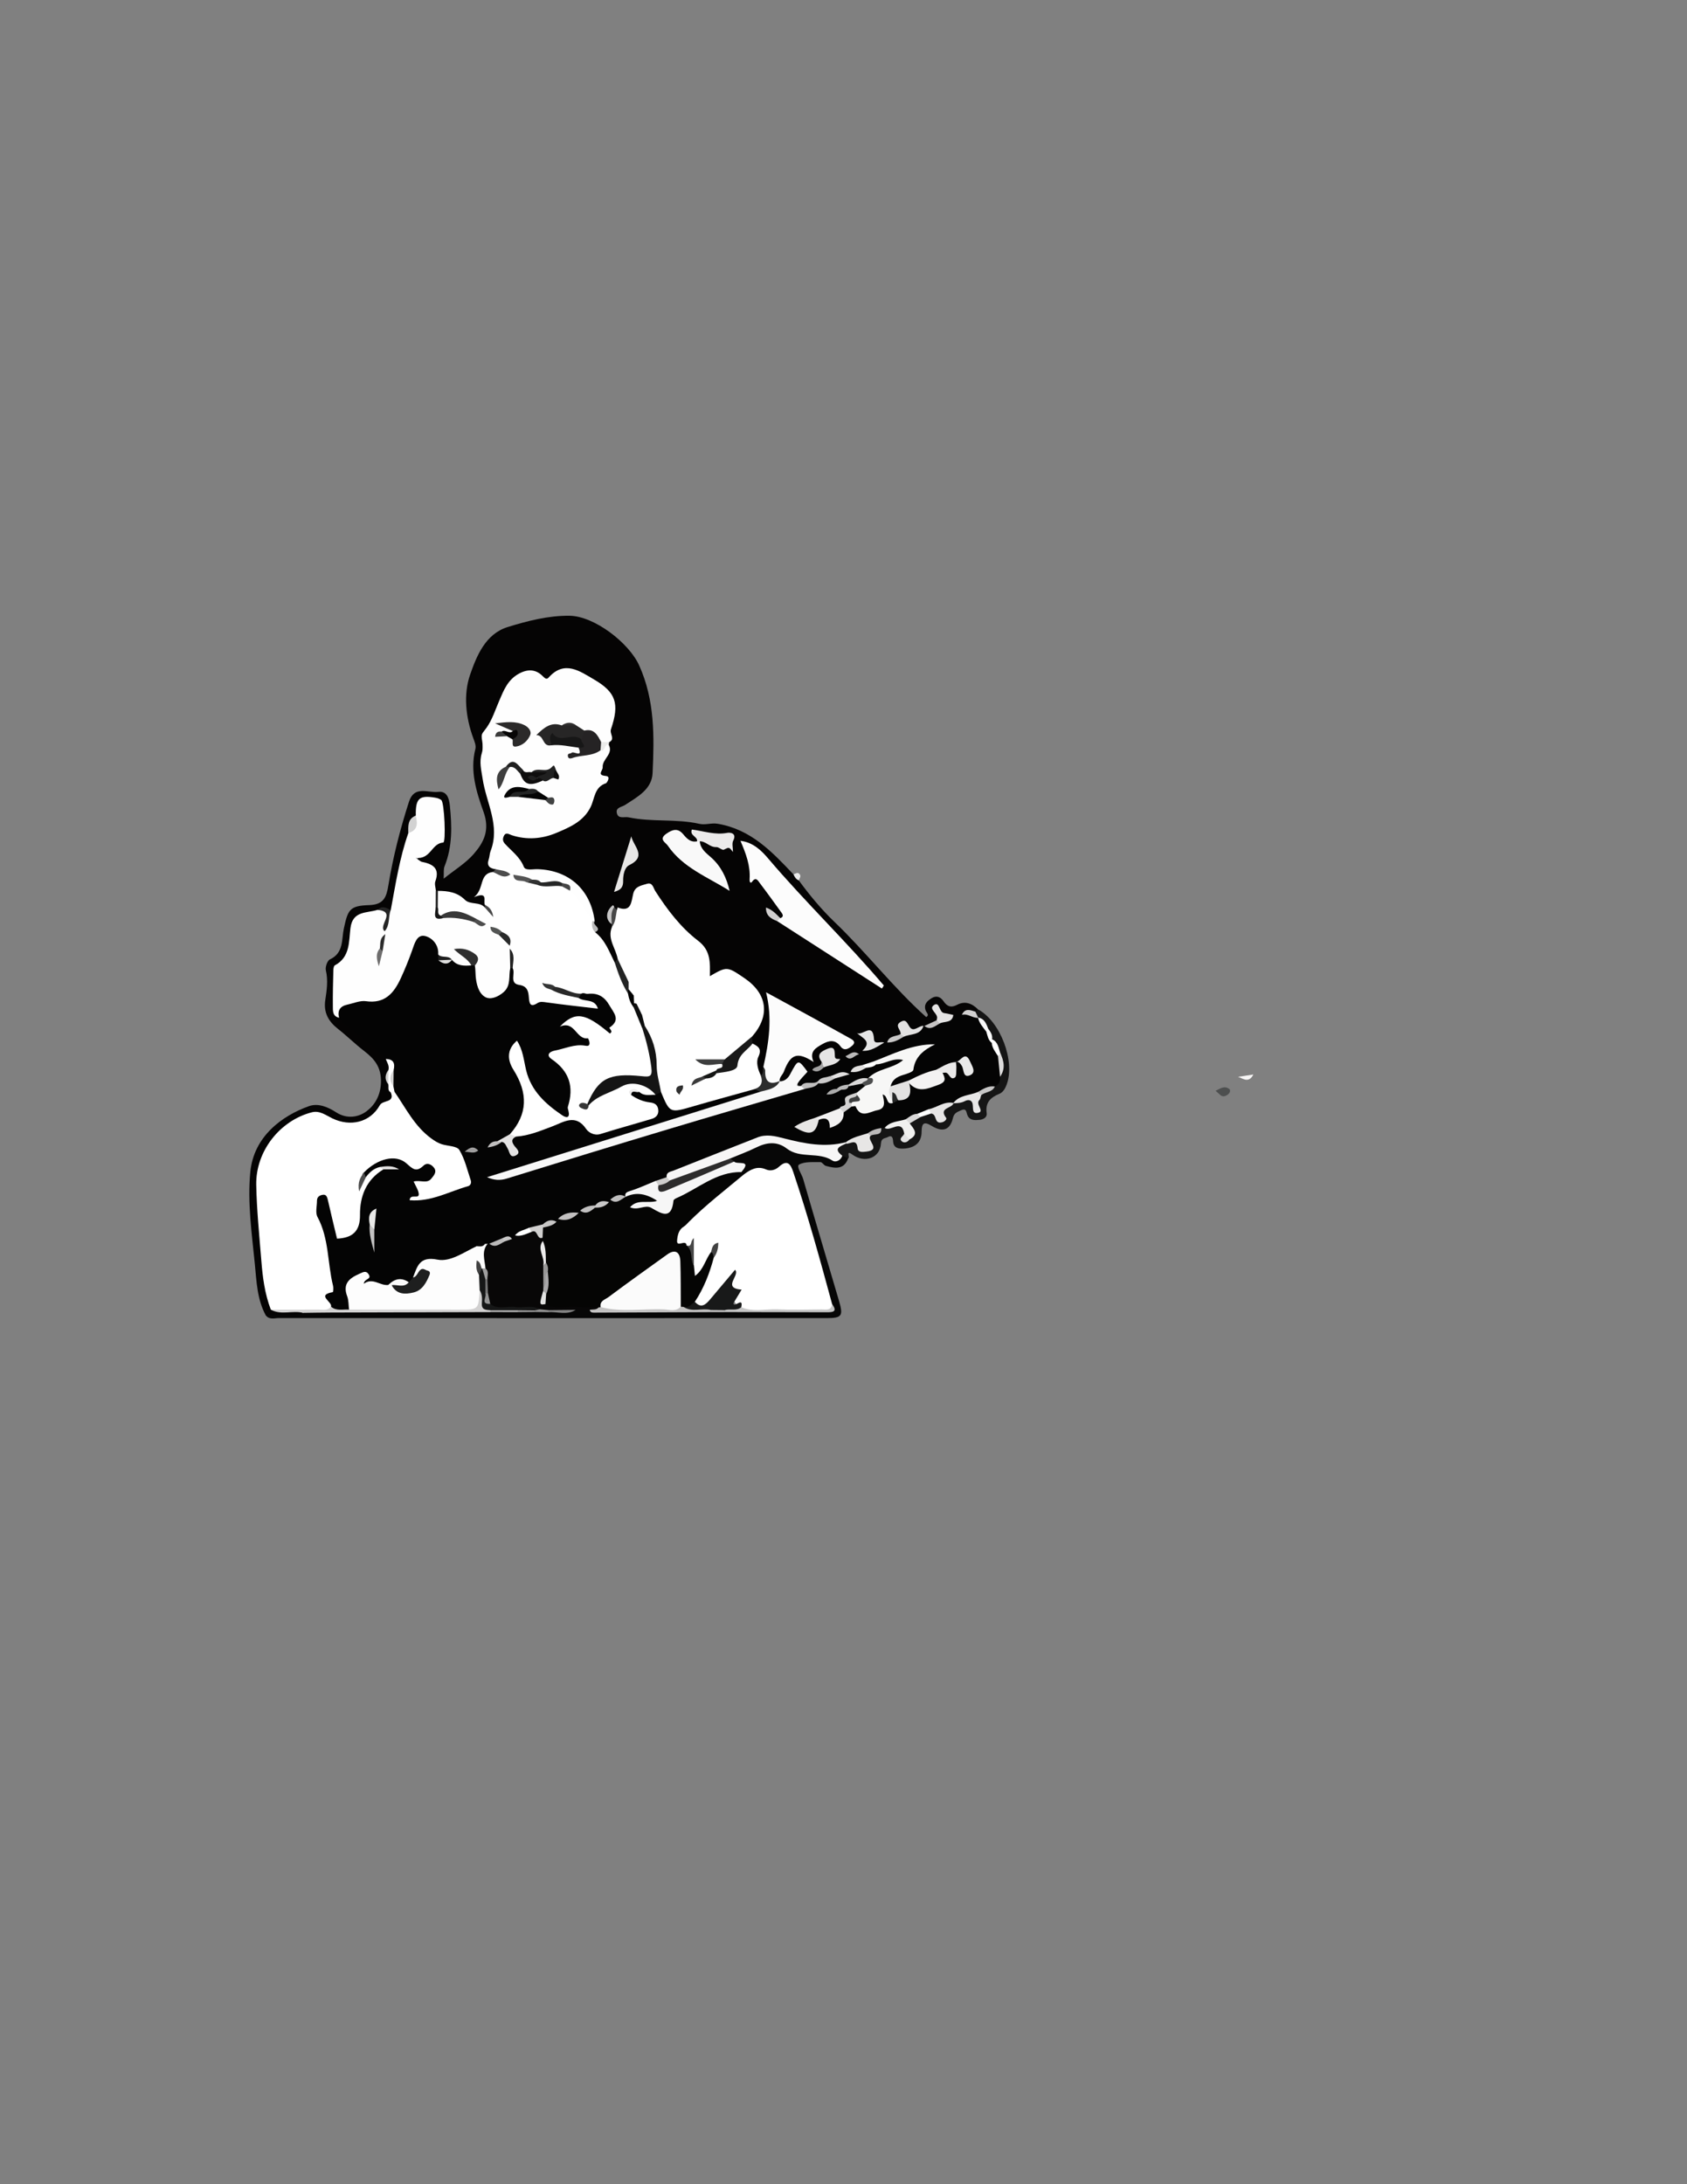 <?xml version="1.0" encoding="utf-8"?>
<!-- Generator: Adobe Illustrator 23.1.0, SVG Export Plug-In . SVG Version: 6.00 Build 0)  -->
<svg version="1.1" id="Layer_1" xmlns="http://www.w3.org/2000/svg" xmlns:xlink="http://www.w3.org/1999/xlink" x="0px" y="0px"
	 viewBox="0 0 612 792" style="enable-background:new 0 0 612 792;" xml:space="preserve">
<rect x="0" y="0" width="612" height="792" fill="#808080" stroke="none"/>
<style type="text/css">
	.st0{fill:#4D4F4F;}
	.st1{fill:#F7F6F6;}
	.st2{fill:#050404;}
	.st3{fill:#070707;}
	.st4{fill:#151515;}
	.st5{fill:#EBEBEB;}
	.st6{fill:#040404;}
	.st7{fill:#FFFFFF;}
	.st8{fill:#FEFEFE;}
	.st9{fill:#FCFCFC;}
	.st10{fill:#F8F8F8;}
	.st11{fill:#F9F9F9;}
	.st12{fill:#D1D0D0;}
	.st13{fill:#EBEAEA;}
	.st14{fill:#E7E6E5;}
	.st15{fill:#191919;}
	.st16{fill:#E5E4E4;}
	.st17{fill:#E5E5E5;}
	.st18{fill:#E3E2E2;}
	.st19{fill:#E4E3E3;}
	.st20{fill:#2C2D2D;}
	.st21{fill:#232424;}
	.st22{fill:#242424;}
	.st23{fill:#D2D2D2;}
	.st24{fill:#D1CFCF;}
	.st25{fill:#C7C6C6;}
	.st26{fill:#4C4C4C;}
	.st27{fill:#C8C7C7;}
	.st28{fill:#484848;}
	.st29{fill:#C5C3C3;}
	.st30{fill:#A3A2A2;}
	.st31{fill:#BAB9B9;}
	.st32{fill:#EBEBEA;}
	.st33{fill:#282828;}
	.st34{fill:#B9B9B9;}
	.st35{fill:#D1D0CF;}
	.st36{fill:#050504;}
	.st37{fill:#080707;}
	.st38{fill:#F6F6F6;}
	.st39{fill:#2D2C2C;}
	.st40{fill:#C2C1C1;}
	.st41{fill:#C4C4C4;}
	.st42{fill:#AFAFAF;}
	.st43{fill:#838383;}
	.st44{fill:#9B9B9B;}
	.st45{fill:#919191;}
	.st46{fill:#C0BFBF;}
	.st47{fill:#E8E7E7;}
	.st48{fill:#F0F0EF;}
	.st49{fill:#E6E5E5;}
	.st50{fill:#F8F8F9;}
	.st51{fill:#DCDBDB;}
	.st52{fill:#FEFFFF;}
	.st53{fill:#D9D8D8;}
	.st54{fill:#BCBABA;}
	.st55{fill:#E2E2E2;}
	.st56{fill:#FDFDFD;}
	.st57{fill:#F7F7F6;}
	.st58{fill:#F3F2F2;}
	.st59{fill:#1E1F1F;}
	.st60{fill:#E3E2E1;}
	.st61{fill:#F2F1F1;}
	.st62{fill:#2F2F2F;}
	.st63{fill:#E9E8E8;}
	.st64{fill:#EAEAEA;}
	.st65{fill:#292929;}
	.st66{fill:#D0CFCE;}
	.st67{fill:#C3C2C2;}
	.st68{fill:#E9E9E8;}
	.st69{fill:#C2C0C0;}
	.st70{fill:#FAFAFA;}
	.st71{fill:#CBCACA;}
	.st72{fill:#BFBEBE;}
	.st73{fill:#E1E0E0;}
	.st74{fill:#9F9E9E;}
	.st75{fill:#C1C0C0;}
	.st76{fill:#4D4D4D;}
	.st77{fill:#E2E1E0;}
	.st78{fill:#C7C6C5;}
	.st79{fill:#CECDCC;}
	.st80{fill:#C9C8C8;}
	.st81{fill:#D3D2D2;}
	.st82{fill:#222222;}
	.st83{fill:#4D4E4E;}
	.st84{fill:#C0BEBE;}
	.st85{fill:#1D1D1D;}
	.st86{fill:#B9B8B8;}
	.st87{fill:#ACACAC;}
	.st88{fill:#E0E0DF;}
	.st89{fill:#ECEBEB;}
	.st90{fill:#262727;}
	.st91{fill:#383838;}
	.st92{fill:#0D0E0E;}
	.st93{fill:#252626;}
	.st94{fill:#292A2A;}
	.st95{fill:#535353;}
	.st96{fill:#020202;}
	.st97{fill:#535554;}
	.st98{fill:#363636;}
	.st99{fill:#353636;}
	.st100{fill:#4E4E4E;}
	.st101{fill:#171717;}
	.st102{fill:#313232;}
	.st103{fill:#464646;}
	.st104{fill:#3D3E3E;}
	.st105{fill:#161716;}
	.st106{fill:#3B3B3B;}
	.st107{fill:#272626;}
	.st108{fill:#252324;}
	.st109{fill:#2B2A2A;}
	.st110{fill:#0E0D0D;}
	.st111{fill:#202020;}
	.st112{fill:#3E3E3E;}
	.st113{fill:#070606;}
	.st114{fill:#3C3C3C;}
	.st115{fill:#414242;}
	.st116{fill:#313030;}
	.st117{fill:#6E6D6D;}
	.st118{fill:#2C2C2C;}
	.st119{fill:#161717;}
	.st120{fill:#181919;}
	.st121{fill:#424242;}
	.st122{fill:#FBFBFB;}
	.st123{fill:#979696;}
	.st124{fill:#A9A8A9;}
	.st125{fill:#E2E2E1;}
	.st126{fill:#949494;}
	.st127{fill:#9F9F9F;}
	.st128{fill:#787878;}
</style>
<path class="st0" d="M442.91,397.24c-0.64-0.57-1.28-1.15-1.92-1.72c1.63-0.73,3.19-2.07,5.08-0.57c0.4,0.79-0.02,1.34-0.53,1.88
	C444.74,397.36,443.91,397.85,442.91,397.24z"/>
<path class="st1" d="M449.1,390.47c1.72-0.26,3.43-0.53,5.6-0.86C452.94,393.05,450.76,390.91,449.1,390.47z"/>
<g>
	<path class="st2" d="M289.78,319.24c3.92,5.34,8.1,10.41,12.91,15.02c11.55,11.05,21.33,23.8,33.31,34.54
		c1.32-0.77,0.06-1.63-0.2-2.4c-0.78-2.25,0.53-3.41,2.14-4.44c1.76-1.12,3.28-0.46,4.3,1.03c1.35,1.99,2.75,2.52,4.99,1.35
		c2.88-1.5,5.42-0.5,7.59,1.69c-0.15,0.72-0.59,1.18-1.27,1.42c-1.78,0.06-3.42,0.64-5.03,1.34c-0.88,0.27-1.77,0.37-2.68,0.37
		c-1.13-0.01-2.41,0-3.23-0.7c-3.09-2.63-1.65,0.9-2.27,1.6c-0.92,1.56-2.56,2-4.09,2.62c-0.43,0.18-0.87,0.32-1.31,0.45
		c-1.72,0.44-3.47,1.2-5.19,0.09c-2.56-1.65-1.91,1.01-2.58,1.88c-1.49,1.53-3.46,2.36-5.22,3.51c-0.43,0.19-0.88,0.32-1.34,0.4
		c-2.87,0.46-4.6-1.06-6.06-3.59c0.81,2.24,1.66,4.33-0.71,5.9c-0.53,0.43-1.11,0.78-1.75,1.03c-1.76,0.2-3.39,0.81-4.92,1.69
		c-0.83,0.39-1.69,0.7-2.62,0.73c-0.83-0.05-1.55-0.34-2.1-1c-2.93-3.46-3.45-1.19-3.75,1.59c-0.22,2.04-1.83,2.66-3.39,3.33
		c-0.88,0.36-1.77,0.69-2.75,0.67c-2.3-2.2-4.08-2.55-5.56,1c-0.65,1.56-2.17,2.97-4.3,1.54c-0.02-7.36,2-9.46,9.53-9.83
		c0.67-0.03,1.19-0.03,1.78-0.51c6.28-4.99,6.29-4.98,13.59-3.72c-8.92-6.13-18.4-9.77-27.81-15.81c0.98,9.09,0.37,17.27-1.7,25.3
		c-0.23,1.19-0.4,2.41-1.77,2.91c-2.64-1.17-2.76-3.63-2.44-5.83c0.35-2.49-0.24-4.47-1.66-6.38c-0.23-0.69-0.27-1.39-0.16-2.11
		c0.62-2.61,3.22-4.13,3.56-7.01c0.87-7.24-4.26-14.85-11.38-16.55c-1.49-0.36-2.57,0.25-3.67,1.04c-2.98,2.13-4.4,0.84-4.25-2.31
		c0.25-5.12-2.5-8.08-6.23-11.07c-4.67-3.74-8.04-8.79-11.54-13.65c-1.2-1.67-2.07-4.19-4.68-3.95c-2.61,0.23-3.24,2.6-3.79,4.7
		c-0.8,3.1-2.88,3.78-5.69,3.33c-0.6,0.04-1.21-0.03-1.8,0.07c-1.62,1.46-1.16,2.98-0.18,4.53c0.18,0.43,0.28,0.87,0.34,1.33
		c-0.86,4.09,2.04,7.6,1.81,11.59c-0.25,0.73-0.69,1.24-1.5,1.33c-3.51-2.87-5.17-7.05-7.52-10.74c0.62-1.8-0.69-3.27-0.9-4.94
		c-3.35-11.85-8.67-16.39-20.66-17.3c-2.72-0.21-4.76-1.04-6.17-3.44c-1.27-2.16-3.27-3.75-4.85-5.67
		c-1.12-1.36-1.85-2.81-0.73-4.52c1.02-1.55,2.57-1.42,4.03-1.02c8.19,2.27,15.26,0.03,22.03-4.71c2.45-1.72,3.78-3.9,5.42-6.18
		c4.46-6.23,3.06-14.06,6.16-20.59c0.01-0.48,0.06-0.96,0.1-1.43c-0.03-2.52,0.66-4.92,1.12-7.38c0.78-4.14,1.46-8.69-2.69-11.38
		c-5.26-3.42-10.39-8.52-17.61-4.34c-1.73,1-3.26,1.04-5.17,0.25c-4.86-2-8.25-0.83-10.96,3.62c-3.17,5.22-5.23,11-8.42,16.29
		c-1.94,3.22-1.08,9.05-0.33,13.59c0.93,5.72,1.77,11.54,4.27,16.88c1.17,2.5,0.37,4.86-0.07,7.31c-0.67,3.69-2.42,7.4-0.09,11.12
		c0.27,0.8-0.04,1.39-0.65,1.89c-3.06,2.28-5.72,4.6-2.51,8.77c0.5,0.65-0.23,1.87-0.37,2.84c-0.14,0.46-0.42,0.82-0.83,1.09
		c-3.02-0.08-5.84-0.74-8.3-2.61c-2.6-1.98-5.85-2.03-8.83-2.9c-0.44-0.2-0.81-0.5-1.11-0.88c-0.69-1.2-0.86-2.54-0.67-3.86
		c0.37-2.5-0.45-4.14-2.9-5.03c-3.86-1.41-2.48-3.28-0.18-4.8c4.97-3.29,6.79-7.79,5.97-13.61c-0.33-2.33,0-4.81-3.31-5.16
		c-3.09-0.33-4.11,1.47-4.4,4.11c-0.05,0.49-0.27,0.96-0.48,1.41c-1.7,1.89-2.38,4.19-2.62,6.66c-1.68,7.25-3.7,14.42-4.78,21.8
		c-0.26,1.8-0.61,3.59-1.54,5.21c-1.62,1.7-3.98,0.24-5.74,1.36c-5.96,0.57-8.61,4.05-9.05,9.83c-0.27,3.51-2.36,6.33-3.93,9.43
		c-2.79,5.49-2.73,11.74-0.43,17.7c4.17,4.42,9.35,7.65,13.81,11.75c1.32,1.22,2.85,2.2,3.73,3.84c0.72,1.31,1.06,2.7,0.79,4.2
		c-0.53,1.81-0.66,3.62,0.1,5.41c0.36,1.19,0.81,2.36,0.93,3.61c-4.83,9.61-13.25,14.29-22.54,9.99c-4.88-2.26-8.93-1.68-13.13,0.89
		c-7.95,4.85-12.92,11.83-12.62,21.23c0.42,13.08,0.52,26.23,3.25,39.13c0.41,1.94,0.7,3.95,2.05,5.54
		c1.61,1.52,3.64,0.84,5.49,1.07c1.78,0.23,3.97-0.46,4.83,2.01c-4.48,1.54-9.03,0.75-13.57,0.46c-3.22-5.86-3.42-12.44-4.04-18.8
		c-1.09-11.06-2.71-22.15-1.64-33.3c1.25-12.97,11.58-20.43,21.24-23.89c3.46-1.24,7.02,0.37,9.94,2.25
		c3.97,2.55,8.2,1.72,11.06-0.46c2.92-2.22,5.03-5.68,5.16-10.42c0.15-5.51-2.32-8.47-6.11-11.39c-3.29-2.54-6.26-5.48-9.53-8.04
		c-3.42-2.68-5.22-5.9-4.57-10.34c0.53-3.59,1.09-7.15,0.22-10.84c-0.28-1.2,0.52-3.54,1.47-3.98c5.06-2.33,4.2-7.21,5.05-11.17
		c1.48-6.88,2.1-8.28,9.18-8.52c5.39-0.18,6.29-2.96,6.99-7.24c1.69-10.27,4.27-20.35,7.47-30.27c1.94-5.99,6.93-3.11,10.6-3.55
		c3.06-0.36,3.93,2.15,4.22,4.97c0.76,7.48,0.97,14.85-1.92,22.02c-0.44,1.1-0.2,2.48-0.32,4.49c4.04-3.24,7.98-5.61,10.86-8.91
		c3.68-4.22,5.99-8.64,3.61-15.28c-2.56-7.13-5.03-14.85-2.96-22.89c0.29-1.13-0.29-2.59-0.74-3.8c-2.82-7.61-3.65-16.01-1.17-23.12
		c2.32-6.66,5.52-14.75,13.63-17.25c7.24-2.23,14.67-4.17,22.4-4.09c8.98,0.1,21.58,9.78,25.3,18.03
		c5.7,12.62,5.47,25.79,4.86,39.01c-0.27,5.93-5.52,8.63-9.9,11.52c-1.31,0.87-3.63,0.89-3.04,3.11c0.56,2.12,2.7,1.1,4.22,1.42
		c8.47,1.8,17.22,0.46,25.63,2.35c2.33,0.53,4.33-0.42,6.8,0c12.09,2.09,19.64,10.19,27.38,18.33
		C288.86,317.48,289.57,318.14,289.78,319.24z"/>
	<path class="st3" d="M96.52,477.09c4.45-0.79,9.09,1.01,13.44-1.05c3.5-2.11,7.41-1.41,11.14-1.43
		c18.79-0.14,37.58-0.06,56.36-0.07c3.36,0.03,6.71,0.03,10.07,0.02c2.06,0.01,4.12,0.02,6.18,0.01c1.72,0.01,3.45,0.01,5.17,0
		c3.4-0.11,6.83,0.42,10.17-0.64c1.81-0.32,3.61-0.32,5.4,0.1c7.87,1.14,15.79,0.32,23.68,0.49c6.43,0.14,12.86,0.03,19.28,0.02
		c1.81,0.01,3.62,0.02,5.43,0.01c10.69,0.04,21.39,0.04,32.09-0.02c1.86-0.01,4.04,0.73,5.36-1.43c0.14-4.46-2.04-8.33-3.18-12.44
		c-2.97-10.69-5.99-21.36-9.31-31.95c-1.14-3.64-2.55-5.65-7.02-3.92c-3.12,1.21-6.93-0.13-10.18,1.56
		c-0.78,0.03-1.36-0.33-1.82-0.93c1.4-3.62-2.23-2.79-3.56-4c-0.58-0.57-0.76-1.21-0.37-1.95c7.35-4.51,14.48-8.29,23.55-3.38
		c4.98,2.7,11.11,2.58,16.88,2.59c1.19-0.29,1.97,0.21,2.43,1.29c-1.54,4.3-4.83,3.69-8.12,2.78c-0.73-0.2-1.31-1.37-1.95-1.36
		c-2.62,0.05-5.6-0.28-7.72,0.87c-1.18,0.64,0.92,3.42,1.45,5.26c4.27,14.78,8.71,29.51,13.03,44.28c1.57,5.38,0.97,6.14-4.46,6.15
		c-66.24,0.01-132.49,0.02-198.73-0.01C99.64,477.94,97.85,478.61,96.52,477.09z"/>
	<path class="st4" d="M307.72,419.98c-0.71-0.3-1.42-0.6-2.13-0.9c-4.34-2.22-1.71-3.55,0.62-4.93c1.87-0.58,3.7-1.42,5.46,0.47
		c2.19,2.36,3.48,2.24,3.03-1.38c-0.09-0.7,0.09-1.29,0.55-1.81c1.43-1.18,3.22-1.8,4.64-2.99c0.43-0.22,0.89-0.38,1.36-0.51
		c2.73-0.16,6-2.15,7.39,2.19c0.32,0.52-0.35,1.65,0.97,1.53c1.32-1.65-0.61-3.26,0.01-4.87c0.92-1.54,2.6-1.86,4.05-2.55
		c1.29-0.54,2.57-1.16,4.03-0.96c1.93,1.05,3.9,2.7,4.35-1.42c0.13-1.17,1.94-1.66,3.12-2.26c0.41-0.2,0.83-0.36,1.27-0.49
		c2.55-0.3,5.39-2.26,7.42,1.18c0.52-1.04,0.52-2.39,1.36-3.39c1.24-1.69,3.3-2.26,4.85-3.54c1.21-0.99,1.7-2.37,2.08-3.82
		c0.62-2.35,0.67-4.7-0.06-7.04c-0.59-1.9-1.7-3.52-2.74-5.19c-0.58-1.17-0.87-2.46-1.48-3.61c-0.69-1.32-1.58-2.5-2.62-3.56
		c-0.3-0.29-0.57-0.61-0.81-0.95c-0.45-0.72-0.64-1.5-0.59-2.35c0.33-0.27,0.66-0.53,0.99-0.8c8.06,4.32,13.49,18.68,10.38,27.18
		c-0.55,1.5-1.31,2.84-2.68,3.41c-3.21,1.32-5.15,3.16-4.59,7c0.22,1.5-1.14,2.31-2.61,2.45c-1.67,0.16-3.48,0.26-4.33-1.57
		c-0.53-1.14-0.27-2.87-2.43-1.87c-1.33,0.61-2.43,0.89-2.89,2.82c-1.05,4.36-3.74,5.22-7.72,2.79c-2.75-1.68-3.62-1.01-3.63,2.1
		c-0.01,4.06-2.56,5.89-6.35,6.14c-1.89,0.13-3.84-0.11-3.99-2.61c-0.09-1.48-0.48-2.4-1.99-1.54c-0.91,0.52-2.3,0.19-2.43,2.36
		c-0.32,5.27-5.93,7.2-10.39,3.95C306.72,416.83,308.46,419.79,307.72,419.98z"/>
	<path class="st5" d="M289.78,319.24c-1.01-0.4-1.53-1.23-1.91-2.19c0.73-0.23,1.49-0.95,2.21-0.07
		C290.75,317.79,289.99,318.5,289.78,319.24z"/>
	<path class="st6" d="M362.78,390.44c0.12,1.58-0.29,2.87-1.87,3.54c-1.94,0.89-4.06,1.38-5.83,2.65c-2.87,1.77-6.48,1.55-9.31,3.42
		l0.14-0.11c-2.94,0.45-5.17,2.81-8.18,3.05c-1.66,0.18-3.13,0.94-4.63,1.59c-1.53,0.5-2.98,1.19-4.32,2.09
		c-2.62,0.71-5.35,1.09-7.83,2.29c-0.41,0.03-0.83,0.07-1.24,0.1c-1.37,1.44-3.44,1.52-5.02,2.55c-2.48,1.78-5.6,1.75-8.29,2.94
		c-6.98,3.52-14.06,1.63-20.85-0.26c-4.97-1.38-9.43-1.16-13.95,0.88c-9.51,4.28-19.7,6.9-28.86,12c-1.2,0.88-2.55,1.47-3.95,1.96
		c-3.67,1.57-7.45,2.92-11,4.77c-0.36,0.25-0.75,0.42-1.17,0.54c-1.45,0.1-2.89,0.24-4.12,1.13c-0.53,0.35-1.07,0.66-1.67,0.86
		c-1.63,0.3-3.28,0.49-4.78,1.27c-1.51,0.72-3.13,1.17-4.6,1.97c-0.56,0.33-1.13,0.63-1.75,0.82c-2.14,0.35-4.25,0.76-6.08,2.03
		c-0.55,0.37-1.12,0.68-1.74,0.91c-1.68,0.32-3.39,0.53-4.94,1.35c-1.37,0.65-2.8,1.12-4.28,1.42c-1.85,0.41-3.49,1.29-5.08,2.3
		c-0.52,0.36-1.06,0.66-1.66,0.86c-1.21,0.16-2.43,0.27-3.58,0.75c-1.37,0.47-2.74,0.93-4.12,1.39c-0.4,0.12-0.81,0.18-1.22,0.19
		c-0.4-0.01-0.8-0.08-1.19-0.17c-1.42-0.39-2.09,0.78-3,1.47c-5.35,2.41-10.43,5.49-16.72,5.04c-3.29-0.23-4.06,2.81-5.15,5.17
		c-0.58,1.11-1.38,1.97-2.68,2.22c-2.57-0.38-5,0.08-7.32,1.22c-2.66,0.61-5.16-1.37-7.84-0.49c-0.3,0.1-0.67-0.03-0.95-0.2
		c-1.01-0.61,0.03-4.02-2.96-2.01c-2.18,1.47-2.2,3.38-2.09,5.65c0.09,1.94,1.81,4.2-0.75,5.83c-2.29-0.15-4.71,0.57-6.78-1.02
		c-1.74-1.99-2.97-4.04-1.06-6.64c0.96-1.31,0.76-2.83,0.48-4.32c-1.31-7.16-1.93-14.45-4.56-21.35c-1.65-4.32-0.63-9.15,1.8-9.29
		c4.83-0.28,4.18,4.2,5.32,7.03c0.49,1.22,0.56,2.59,0.9,3.87c0.38,1.45,0.72,3.1,2.66,3.09c1.92-0.01,2.98-1.29,3.42-3.06
		c0.59-2.42,0.94-4.88,1.23-7.35c0.65-5.68,3.35-9.97,8.59-12.48c1.15-0.55,2.39-0.36,2.47-0.36c0,0-1.16-0.24-2.28,0.19
		c-2.37,0.53-3.55,3.06-5.95,3.54c-1.14-0.43-1.27-1.32-1.07-2.35c4.58-6.11,10.11-7.57,16.46-3.98c1.91,1.08,3.44,1.53,5.55,0.74
		c2.09-0.78,4.13-0.16,4.92,2.09c0.76,2.16-0.33,3.86-2.25,5c-3.29,1.97-3.29,1.97-4.26,5.44c4.49-0.77,8.8-2.19,13.13-3.6
		c3.42-1.12,4.44-2.55,3.34-6.16c-1.36-4.46-3.43-7.02-8.28-8.65c-9.33-3.12-13.7-11.5-17.6-19.9c-0.32-0.66-0.49-1.36-0.52-2.1
		c-0.13-1.7-0.51-3.39-0.15-5.09c0.34-1.95,0.12-3.68-1.87-4.7c-4.09-4.56-9.19-7.95-13.86-11.85c-1.15-0.96-2.43-1.7-3.12-3.09
		c-1.82-2.94-0.43-4.7,2.28-5.8c2.64-1.07,5.43-1.63,8.27-1.53c4.73,0.17,7.82-2.19,10.03-6.1c1.98-3.48,3.24-7.27,4.64-10.99
		c1.05-2.81,1.92-6.24,5.61-6.08c3.52,0.15,5.34,2.95,6.21,6.23c0.12,0.66,0.18,1.35,0.33,2c0.74,1.5,2.06,0.86,3.2,0.83
		c0.44-0.04,0.87,0,1.29,0.11c1.95,1.15,4.18,1.08,6.31,1.43c0.45,0.13,0.85,0.33,1.24,0.6c2.16,1.87,1.08,4.75,2.17,6.97
		c0.72,1.46,0.95,3.41,3.03,3.52c2.15,0.11,3.77-0.98,4.91-2.83c1.24-2.01,0.79-4.6,2.28-6.51c0.46-0.18,0.9-0.16,1.35,0.05
		c0.93,4.65,6.34,6.14,7.53,10.67c0.21,0.8,1.42,0.55,2.24,0.61c5.61,0.38,11.2,0.95,17.18,1.91c-1.51-0.6-2.64-0.99-3.36-2.03
		c-0.26-1.12,0.28-1.87,1.13-2.47c7.59-0.65,10.28,0.93,12.87,7.28c0.82,2.02,0.67,3.72-0.28,5.69c-1.25,2.62-2.65,3.1-4.98,1.39
		c-1.75-1.28-3.74-2.17-5.64-3.21c-1.64-0.89-3.31-1.64-5.59-0.19c2.08,1.45,3.36,3.51,5.59,4.58c1.16,0.55,1.86,1.44,1.62,2.78
		c-0.24,1.36-1.32,1.89-2.51,2.07c-2.47,0.38-4.92,0.79-7.36,1.36c-2.99,0.71-4.12,2.75-1.34,4.2c8.86,4.61,3.09,12.21,4,18.32
		c0.38,2.58-2.9,2.05-4.6,0.92c-5.8-3.84-10.69-8.51-12.64-15.51c-0.8-2.85-1.34-5.78-2.58-9.3c-1.53,2.8-1.26,4.95,0.06,6.63
		c3.02,3.82,2.9,8.42,3.57,12.8c0.76,5.01-0.88,9.18-5.11,12.19c-1.47,1.13-3.24,1.71-4.83,2.57c-0.27,0.26-0.75-0.01-1.02,0.32
		c-0.03,0.04,0.09,0.17,0.13,0.14c0.65-0.33,1.34-0.59,1.97-0.97c1.74,0.02,2.37,1.44,3.42,2.64c-1.43-2.42-0.93-4.14,1.63-5.13
		c6.6-0.83,12.35-4.49,18.96-5.59c2.74-0.46,4.38-0.19,6.07,1.47c2.51,2.48,5.24,2.98,8.63,1.96c3.96-1.19,7.87-2.58,11.88-3.62
		c1.56-0.4,3.65-0.74,3.73-2.71c0.07-1.81-2.01-1.88-3.31-2.48c-1.78-0.82-3.84-1.24-4.56-3.46c0.39-1.59,1.66-1.68,2.95-1.74
		c1.95,0.24,3.86,0.86,5.86,0.58c1-0.12,2.01-0.24,2.95,0.3c4.55,6.06,4.51,5.94,12.15,3.7c7.12-2.08,14.07-4.88,21.55-5.62
		c1.05,0.29,2.04,0.64,2.01,2.01c-1.09,1.67-2.92,2.15-4.64,2.69c-30.22,9.56-60.59,18.61-87.97,27.35
		c34.1-9.75,70.36-22.67,107.75-31.7c1.81-0.68,3.84-0.62,5.54-1.63c1.9-0.83,3.9-1.39,5.85-2.11c0.66-0.32,1.33-0.61,2.05-0.77
		c-1.19,0.08-2.15,0.85-3.27,1.13c-1.47,0.4-2.86,1.05-4.33,1.45c-2.2,1.13-4.63,1.46-6.99,2.08c-1.93-3.01-1.67-3.54,2.86-5.88
		c0.58-0.2,1.17-0.4,1.75-0.6c1.43-0.39,3.06-0.25,4.14-1.57c1.76-1.4,3.97-1.7,6-2.42c0.63-0.35,1.26-0.69,1.88-1.04
		c1.77,0.76,3.19-1.19,4.93-0.65c0.39-0.44,0.78-0.87,1.17-1.31c2.49-1.4,5.12-2.42,7.92-2.97c0.37-0.01,0.74-0.03,1.11-0.04
		c1.8-1.13,3.88-1.67,5.7-2.78c2.35-1.43,5.52-0.95,7.48-3.27l0.29,0.05c2,0.11,3.76-0.52,5.36-1.67c1.53-1.19,3.74-0.88,5.16-2.33
		c1.03-0.01,2.06-0.02,3.09-0.03c2.27-1.23,4.21-0.6,5.95,1.08l-0.11-0.1c1.31,1.55,2.59,3.12,3.51,4.95
		c0.79,1.38,0.8,3.14,2.06,4.31c0.94,1.72,1.74,3.5,2.54,5.29C363.49,385.83,363.66,388.14,362.78,390.44z"/>
	<path class="st7" d="M184.99,411.26c6.43-7.24,6.64-14.83,1.24-23.41c-2.1-3.35-2.55-7.21,1.3-10.5c2.22,3.33,2.47,7.16,3.34,10.74
		c1.83,7.5,7.03,12.2,13.03,16.28c1.76,1.2,2.93,0.95,2.31-1.6c-0.12-0.48-0.34-1.04-0.2-1.46c2.29-7.23,0.53-12.9-5.92-17.28
		c-1.93-1.31-1.07-2.67,1.33-3.12c3.55-0.67,6.92-2.35,10.69-1.77c0.81,0.13,1.77,0.34,1.76-0.92c0-0.6-0.48-1.75-0.62-1.73
		c-4.34,0.57-4.61-6.58-10.16-4.23c5.62-5.68,9.21-5.02,18.16,2.5c1.44-0.84-0.53-1.89-0.1-2.18c4.15-2.79,1.51-5.29-0.07-8.04
		c-1.81-3.16-4.22-4.59-7.89-4.16c-0.66,0.08-1.49-0.57-2.29-0.07c-3.37,1.39-6.1-1.3-9.21-1.46c-0.58-0.12-1.02-0.64-1.67-0.62
		c0.28,0.11,0.55,0.24,0.84,0.41c3.1,0.92,6.33,1.39,9.07,3.23c2.11,1.53,5.87,0.09,6.97,3.87c-6.33-0.75-12.5-1.4-18.65-2.27
		c-1.2-0.17-2.23-0.41-3.28,0.26c-2.66,1.7-2.94,0.09-3.12-2.09c-0.17-2.15-0.51-4.06-3.47-4.5c-3.76-0.56-1.3-4.16-2.41-6.1
		c-1.85-1.73-1.02-4.2-1.73-6.23c-0.13-0.45-0.23-0.91-0.3-1.37c-0.13-1.82-0.57-3.49-2.27-4.51c-1.17-0.94-2.54-1.5-3.95-1.98
		c-0.82-0.31-1.56-0.75-2.28-1.23c-1.1-0.74-2.28-1.31-3.49-1.85c-4.06-2.21-8.41-2.01-12.8-1.62c-1.22-0.88-1.39-2.2-1.51-3.55
		c-0.04-1.99-0.19-4,1.24-5.66c3.61,0,7,0.47,9.76,3.22c1.96,1.95,5.37,0.56,7.28,2.85c1.43-0.36-0.11-0.68-0.01-1.02
		c-0.75-1.3,1.47-5-3.96-2.77c3.86-2.97,1.7-8.48,6.8-9.13c2.11-0.05,4.2,0.1,6.3,0.3c0.43,0.04,0.84,0.17,1.23,0.35
		c1.6,1.16,3.49,1.5,5.35,1.95c1.32,0.25,2.6,0.66,3.92,0.9c2.63,0.99,5.38,0.32,8.07,0.6c1.38,0.45,2.64,1.14,3.88,1.86
		c3.5,3.34,6.29,7.16,7.87,11.78c-0.39,1.43,1.05,2.64,0.51,4.09c3.67,2.83,5.14,7.08,7.11,11c3.1,2.92,3.67,7.17,5.62,10.69
		c0.84,1.71,1.37,3.54,2.17,5.27c1.28,2.63,2.31,5.37,3.5,8.04c1.95,4.61,2.84,9.44,3.21,14.41c0.2,2.76-0.97,4.02-3.66,4.02
		c-1.48,0-2.97-0.07-4.45-0.1c-6.7-0.14-12.46,1.47-15.41,8.23c0.07,0.31-0.68,0.23-0.37,0.72c0.16-0.24,0.32-0.47,0.51-0.73
		c3.33-4.35,14.89-9.31,19.87-6.78c1.91,0.97,4.16,1.32,3.83,4.2c-2.03-0.07-4.19,0.59-5.93-1.09c-1.2-0.21-2.83-1.53-2.96,1.11
		c2.07,1.46,4.37,2.45,6.85,2.73c1.77,0.2,2.81,0.89,3.03,2.63c0.22,1.78-0.8,2.88-2.36,3.34c-6.19,1.86-12.43,3.55-18.59,5.49
		c-2.36,0.74-4.43-0.67-5.21-1.83c-3.78-5.65-8.21-2.47-12.12-1c-4.37,1.64-8.6,3.46-13.32,3.77
		C186.26,412.41,185.21,412.92,184.99,411.26z"/>
	<path class="st7" d="M139.08,424.03c-6.23,3.76-8.55,9.76-8.48,16.53c0.06,5.96-2.77,8.32-8.34,8.58
		c-1.09-4.54-2.23-9.2-3.29-13.87c-0.24-1.04-0.52-2.16-1.68-2.05c-1.09,0.1-2.3,0.63-2.3,2.15c0.01,1.99-0.65,4.36,0.19,5.91
		c4.22,7.83,3.59,16.68,5.64,24.94c0.19,0.75,0.07,2.29-0.1,2.32c-6.12,1.07,0.02,3.58-0.65,5.24c0.13,0.99-0.31,1.61-1.31,1.59
		c-6.84-0.1-13.69,0.65-20.51-0.48c-2.22-5.78-2.98-11.85-3.46-17.95c-0.73-9.08-1.65-18.17-1.83-27.27
		c-0.24-12.22,8.59-23.4,20.23-26.36c2.8-0.71,5.08,1.12,7.4,2.23c6.49,3.12,13.68,1.51,17.21-4.8c1.1-1.97,5.62-0.77,3.94-4.67
		c0.42-0.47,0.89-0.52,1.4-0.15c4.09,5.9,7.27,12.5,13.32,16.89c1.23,0.89,2.43,1.67,3.86,2.11c2.17,0.67,5.44,0.62,6.31,2.05
		c2.01,3.31,2.89,7.32,4.16,11.06c0.3,0.88-0.12,1.84-0.94,2.07c-6.93,1.95-13.46,5.77-21.25,5.1c0.22-2.67,3.73,0.03,3.28-2.56
		c-0.24-1.36-1.1-2.61-1.82-4.21c2.33-0.66,4.8,0.9,6.37-1.01c0.87-1.06,2.18-2.44,1.04-3.96c-0.92-1.22-2.49-2.07-3.87-0.76
		c-2.56,2.41-3.81,1.25-6.13-0.83c-3.9-3.5-10.6-1.71-15.44,3.27c-0.83,0.66-0.74,1.55-0.28,2.27c0.2,0.31,0.62-0.38,0.97-0.56
		c1.36-1.79,2.94-3.26,5.24-3.72C138.36,423.4,138.92,423.46,139.08,424.03z"/>
	<path class="st7" d="M273.72,394.93c-7.41,2.07-14.84,4.07-22.22,6.22c-8.47,2.47-8.46,2.53-11.69-5.13
		c-2.82-2.85-2.45-6.73-2.72-10.14c-0.37-4.65-1.55-8.95-3.32-13.16c-0.72-1.3-1.2-2.7-1.5-4.15c0-0.8,0.1-1.58,0.53-2.29
		c0.63-1.03,3.64-0.46,2.25-2.61c-1.38-2.15-2.63,0.65-4.04,0.76c-0.48,0.07-0.91-0.05-1.3-0.33c-0.36-0.87-0.32-1.81-0.54-2.71
		c1.28-2.41,0.34-4.01-1.87-5.16c-1.78-2.57-2.98-5.37-3.22-8.52c-0.66-3.85-3.85-7.25-2.09-11.54c0.42-2.1-0.51-4.6,1.81-6.15
		c0.08-0.32,0.16-0.65,0.24-0.97c5.14,1.98,4.96-2.25,5.7-5.07c0.71-2.7,3.01-2.88,4.95-3.5c2.06-0.66,2.32,1.51,3.03,2.62
		c4.35,6.75,9.2,13.18,15.56,18.04c4.68,3.57,4.31,8.07,4.23,12.82c6.24-3.58,6.24-3.58,12.56,0.72c8.36,5.68,9.39,13.64,2.75,21.19
		c-2.18,4.35-5.97,6.91-10.1,9.08c-1.74,0.09-3.49,0.09-5.24,0.04c1.43,0.16,2.89-0.1,4.31,0.27c2.67,2.31-0.08,2.42-1.28,3.17
		c-1.72,0.65-3.2,1.84-5,2.3c-0.41,0.17-0.84,0.33-1.28,0.41c0.67,0.11,1.18-0.38,1.79-0.5c1.48-0.5,2.81-1.28,4.16-2.04
		c3.17-1.01,5.86-2.43,7.45-5.75c1-2.09,2.65-4.12,5.39-4.45c2.06,1.03,3.48,1.9,2.07,4.87c-0.89,1.89-0.14,4.57,0.93,6.73
		C278.21,393.59,278.08,393.89,273.72,394.93z"/>
	<path class="st8" d="M186.22,317.19c-0.36-0.04-0.72-0.09-1.08-0.13c-1.93-0.13-3.73-0.63-5.27-1.87c-2.17-0.28-3.4-1.18-2.56-3.63
		c0.32-0.93,0.28-1.99,0.64-2.9c3.62-9.26-1.57-17.56-2.87-26.27c-0.47-3.11-1.29-6.09-0.3-9.28c0.43-1.36,0.37-2.98,0.14-4.41
		c-0.47-2.86-0.07-2.48,1.6-4.84c2.05-2.9,3.16-6.48,4.6-9.8c1.63-3.8,3.07-7.55,7.1-9.77c3.34-1.84,6.25-1.57,8.68,0.9
		c0.97,0.99,1.49,1.22,2.18,0.44c5.73-6.4,11.38-2.17,16.33,0.7c8.09,4.69,9.38,8.83,6.24,18.07c-0.59,1.72,1.65,3.54-0.65,4.72
		c-0.81,0.64-1.79,0.48-2.72,0.56c-2.3-0.91-3.57-3.49-6.21-3.86c-1.23-0.49-2.35-1.21-3.51-1.83c-1.59-0.95-3.22-0.61-4.86-0.12
		c-0.8,0.19-1.61,0.23-2.42,0.21c-1.61-0.04-3.19,0.53-3.38,2.1c-0.23,1.89,1.15,2.87,3.1,2.8c2.97-0.32,5.87-0.12,8.57,1.28
		c0.7,0.44,1.59,1.14,1.34,1.84c-0.88,2.56,0.83,0.81,1.21,0.71c1.71-0.47,3.38-1.08,5.08-1.53c1.54,0.62,1.78-2.81,3.65-1.2
		c1.77,3.36-2.41,5.1-2.21,8.13c0.08,1.28-2.29,2.85,1.19,3.17c1.95,0.18,0.22,2.57,0.04,2.62c-4.24,1.35-4.09,5.48-5.57,8.55
		c-2.56,5.32-7.7,7.47-12.58,9.51c-5.1,2.13-10.63,2.58-16.1,0.78c-1.02-0.34-2.17-1.29-2.9,0.44c-0.43,1.01-0.31,1.82,0.47,2.69
		c2.41,2.66,5.42,4.72,6.85,8.36c0.57,1.46,3.28,0.77,5.05,0.84c11.43,0.4,19.21,7.49,20.65,18.81c-0.26,0.49-0.55,0.52-0.85,0.03
		c-2.41-3.91-4.71-7.9-8.15-11.05c-0.7-1.47-2.08-1.96-3.49-2.44c-2.39-0.69-4.79,0.45-7.18-0.08c-1.08-0.37-2.15-0.79-3.26-1.07
		C190.64,318.59,188.06,318.99,186.22,317.19z"/>
	<path class="st8" d="M176.31,335.04c0.54,0.34,1.08,0.67,1.63,1.01c0.98,1.1,2.3,1.68,3.53,2.42c1.98,0.85,2.42,2.88,3.43,4.46
		c0.01,0.36,0.02,0.72,0.03,1.07c0.89,2.33,0.55,4.68,0.18,7.04c-0.65,2.94,0.35,6.3-2.42,8.72c-2.03,1.77-4.8,2.88-6.73,1.74
		c-2.44-1.44-3.17-4.84-3.41-7.66c-0.1-1.18-0.05-2.5-0.28-3.74c-0.39-2.22-1.13-4.16-3.81-4.68c0.88,1.59,3.26,2.29,2.57,4.63
		c-2.61,0.21-5.18,0.27-7.08-2.02c-1.93,0.02-3.9,0.12-4.99-1.97c0.28-3.57-2.32-6.1-4.78-6.66c-3-0.68-3.82,2.84-4.73,5.38
		c-1.23,3.42-2.6,6.81-4.13,10.1c-2.45,5.26-5.76,9.14-12.54,8.16c-2.16-0.31-4.54,0.77-6.81,1.25c-2.6,0.56-3.62,2.14-2.96,4.75
		c-2.45-0.54-2.24-2.59-2.26-4.32c-0.04-4.29,0.07-8.57,0.18-12.86c0.02-0.63,0.14-1.61,0.54-1.82c5.56-2.95,5.07-8.59,5.66-13.45
		c0.77-6.46,5.96-5.41,9.87-6.69c3.96,0.05,3.96,0.05,2.9,6.24c0.76-1.79-0.1-4.39,1.86-6.16c1.76-9.39,3.18-18.86,6.38-27.93
		c1.29-1.94,1.63-4.28,2.7-6.31c-0.12-6.22,1.23-7.48,7.03-6.5c0.77,0.13,1.63,0.39,2.22,0.87c1.15,0.92,1.73,15.33,0.71,15.4
		c-4.33,0.28-4.45,6.21-10.02,5.56c1.49,0.98,1.81,1.34,2.19,1.42c3.93,0.78,6.71,2.24,4.96,7.09c-0.36,0.99,0.11,2.28,0.2,3.43
		c0.7,1.8,0.2,3.68,0.35,5.52c0.32,1.66-1.12,4.69,2.78,3.55c3.34-0.3,6.65-0.33,9.8,1.06
		C172.75,333.82,174.35,334.93,176.31,335.04z"/>
	<path class="st9" d="M283.07,332.93c1.07-0.38,1.11-1.05,0.52-1.88c-2.63-3.62-5.23-7.26-7.94-10.82
		c-0.65-0.85-1.42-2.51-2.85-0.46c-0.41,0.58-0.95,0.31-0.86-1.05c0.3-4.76-1.26-9.06-3.33-13.83c4.77,0.53,7.91,3.87,10.13,6.48
		c13.45,15.81,28.47,30.18,41.9,45.99c-0.24,0.36-0.47,0.73-0.71,1.09c-12.67-8.15-25.35-16.31-38.02-24.46
		C281.77,333.07,282.02,332.57,283.07,332.93z"/>
	<path class="st9" d="M276.93,386.89c1.94-8.75,3.36-17.54,0.97-27.09c10.46,5.7,20.3,11.03,30.07,16.48
		c0.83,0.46,2.91,1.32,1.27,2.81c-1.05,0.95-2.86,2.32-4.29,0.37c-1.97-2.69-4.31-2.16-6.57-0.88c-2.3,1.3-4.97,2.65-3.2,6.52
		c-5.93-3.89-8.41-2.92-10.82,3.49c-0.44,1.17-1.71,2.02-1.54,3.51c-0.16,0.22-0.33,0.43-0.49,0.65c-4.41,1.52-5.08,1.13-5.05-3
		C277.3,388.77,277.56,387.78,276.93,386.89z"/>
	<path class="st10" d="M292.94,388.61c-1.2,1.39-2.6,2.67-3.55,4.22c-0.84,1.38,0.63,0.83,1.2,0.97c1.06-0.38,1.39,0.08,1.24,1.08
		c-16.54,4.87-33.09,9.68-49.61,14.64c-19.48,5.85-38.93,11.8-58.36,17.83c-2.42,0.75-4.65,0.63-7.17-0.5
		c33.05-10.33,66.11-20.66,99.16-30.99c1.89-2.16,5.12-1.9,7.1-3.9c0,0-0.11,0.15-0.11,0.15c1.87,0.02,3.08-1.22,3.81-2.59
		C289.58,384.03,289.52,383.99,292.94,388.61z"/>
	<path class="st11" d="M253.86,305.06c0.22,2.77,2.27,4.22,4.13,5.87c3.61,3.22,5.6,7.36,6.7,12.11
		c-7.94-5.02-16.95-8.37-22.45-16.43c-0.76-1.11-3.43-2.28-0.48-4.32c2.38-1.65,4.25-2.03,6.15,0.28c1.32,1.6,2.66,2.96,4.97,2.49
		C253.21,304.74,253.54,304.74,253.86,305.06z"/>
	<path class="st12" d="M98.25,474.89c5.75,0,11.51,0.04,17.26-0.02c1.57-0.02,3.35,0.55,4.55-1.09c1.96,1.72,4.35,0.91,6.57,1.09
		c2.15-1.59,4.67-1.43,7.14-1.44c10.89-0.03,21.78-0.06,32.66,0.02c3.35,0.02,5.85-0.75,6.54-4.43c1.37-2.19,2.24-1.08,2.84,0.52
		c0.61,1.62,0.42,3.55,1.97,4.78c0.37,0.46,0.4,0.94,0.1,1.45c-19.27,0.05-38.55,0.1-57.82,0.16c-3.37,0.01-6.74,0.08-10.11,0.12
		C106.12,475.08,101.99,476.98,98.25,474.89z"/>
	<path class="st13" d="M253.86,305.06l-0.49,0.02l-0.49-0.02c0.26-1.78-2.8-2.02-1.89-4.27c4.27,0.55,8.43,2.06,12.87,1.2
		c1.04-0.2,3.55,0.11,2.12,2.86c-0.51,0.99-0.08,2.47-0.08,4.09c-1.5-1.94-1.41-1.76-3.3-0.84c-0.61,0.3-1.84-1.01-2.75-0.95
		C257.49,307.3,256.11,305,253.86,305.06z"/>
	<path class="st14" d="M222.76,323.41c2.23-7.19,4.24-13.68,6.26-20.16c0.69,3.53,5.91,7.25-0.77,10.46
		c-1.66,0.8-2.23,3.48-2.19,5.71C226.09,321.19,225.65,322.68,222.76,323.41z"/>
	<path class="st15" d="M273,378.38c-1.89,2.56-5.13,3.8-5.49,8.02c-0.17,2-4.76,2.34-7.57,2.76c-0.3-0.21-0.41-0.43-0.32-0.66
		c0.09-0.24,0.18-0.35,0.27-0.35c0.16-1.24,2.83-0.26,2.06-2.33c-0.3-0.91,0.24-1.34,0.95-1.67c3.3-2.76,6.61-5.53,9.91-8.29
		C272.87,376.69,272.94,377.54,273,378.38z"/>
	<path class="st16" d="M304.83,384.02c-1.38,2.22-3.92,2.11-5.96,3.01c-0.74-0.5-0.34-1.47-0.86-2.07c-2.03-2.77,0.14-3.8,2.1-4.63
		c3-1.28,2.63,0.97,2.77,2.8C302.97,384.25,304.09,383.9,304.83,384.02z"/>
	<path class="st17" d="M320.74,378.05c-2.47,1.45-4.81,3.23-7.92,2.97c3.68-3.38,0.17-4.5-2.01-6.47c2.03,1.32,5.88-4.27,6.26,2.32
		C317.18,378.91,319.54,377.48,320.74,378.05z"/>
	<path class="st18" d="M335.03,371.97c-1.17,3.54-4.69,2.81-7.18,3.96c-0.43-0.26-1.01-0.34-1.13-0.95c0.26-1.48-2.3-3-0.09-4.38
		c2.15-1.34,2.43,0.48,3.47,1.89C331.49,374.38,333.31,371.88,335.03,371.97z"/>
	<path class="st19" d="M345.84,368.02c-0.38,3.02-3.15,2.23-4.89,3.06c-1.11,0.36-1.37-0.15-1.14-1.13
		c0.03-0.16,0.03-0.33,0.08-0.49c0.65-1.97-3.31-3.52-1.09-5.02c2.18-1.46,1.79,2.66,3.71,2.91
		C343.63,367.49,344.73,367.79,345.84,368.02z"/>
	<path class="st20" d="M282.94,391.95c-1.47,2.94-4.43,3.16-7.1,3.9c-0.71-0.31-1.42-0.61-2.13-0.92c2.53-0.84,3.11-2.57,2.28-4.95
		c1.14-0.78,0.61-2.06,0.93-3.08c0.24,0.43,0.69,0.86,0.67,1.27C277.46,392.19,279.09,393.62,282.94,391.95z"/>
	<path class="st21" d="M224.06,347.69c1.33,2.78,2.65,5.56,3.98,8.34c0.66,0.89,0.93,1.86,0.67,2.95c-0.16,0.52-0.46,0.93-0.9,1.24
		c-2.22-3.47-3.56-7.32-4.81-11.21C223.35,348.57,223.71,348.13,224.06,347.69z"/>
	<path class="st7" d="M143.13,395.93c-0.47,0.05-0.93,0.1-1.4,0.15c-1.24-0.69-0.64-1.92-0.87-2.91c-0.58-1.74-0.68-3.48,0.06-5.21
		c0.37-1.49-0.47-2.69-0.98-3.96c2.82,0.01,3.44,1.57,2.86,4.01c-0.63,2-0.52,4.01-0.06,6.02
		C142.87,394.66,143,395.29,143.13,395.93z"/>
	<path class="st22" d="M141.71,330c-0.89,2.52-0.21,5.55-2.17,7.67c-2.57-2.13,4.53-7.08-2.59-7.75
		C138.56,328.31,140.14,329.12,141.71,330z"/>
	<path class="st23" d="M150.79,295.76c0.77,2.82,0.82,5.33-2.7,6.31C148.13,299.6,147.79,296.97,150.79,295.76z"/>
	<path class="st24" d="M283.07,332.93c-0.39,0.36-0.78,0.72-1.18,1.07c-2.11-0.87-4.08-1.85-4.02-4.92
		C280.26,329.89,281.61,331.48,283.07,332.93z"/>
	<path class="st25" d="M221.91,335.11c-2.38-1.62-2.2-4.8,0.41-6.87c0.03-0.03,0.26,0.13,0.33,0.24c0.09,0.13,0.12,0.31,0.17,0.46
		C222.41,330.98,222.87,333.15,221.91,335.11z"/>
	<path class="st26" d="M179.87,315.19c1.81,0.46,3.81,0.4,5.27,1.87c-2.43,1.86-4.32-0.18-6.4-0.87
		C179.12,315.85,179.5,315.52,179.87,315.19z"/>
	<path class="st12" d="M354.89,369.07c-2.08,0.17-3.79-1.69-5.95-1.08c1.12-2.55,3.03-1.76,4.9-1.16
		C354.19,367.57,354.54,368.32,354.89,369.07z"/>
	<path class="st27" d="M326.72,374.97c0.38,0.32,0.75,0.64,1.13,0.95c-1.85,1.13-3.71,2.22-6,2.08
		C322.51,375.45,325.04,375.9,326.72,374.97z"/>
	<path class="st28" d="M221.91,335.11c-0.01-2.1-0.53-4.28,0.91-6.17c0.32,0.35,0.64,0.71,0.96,1.06c-0.41,2.11-0.41,4.33-1.81,6.15
		C221.95,335.8,221.93,335.45,221.91,335.11z"/>
	<path class="st29" d="M339.81,369.95c0.38,0.38,0.76,0.76,1.14,1.13c-1.77,0.96-3.41,2.67-5.63,0.94
		C336.81,371.33,338.31,370.64,339.81,369.95z"/>
	<path class="st30" d="M298.01,384.96c0.29,0.69,0.57,1.38,0.86,2.07c-1.2,1.17-2.46,2.06-4.18,0.98
		C295.25,386.4,298.11,387.29,298.01,384.96z"/>
	<path class="st31" d="M311.65,382.33c-1.66,0.1-2.97,2.85-4.93,0.65C308.3,382.31,309.75,380.58,311.65,382.33z"/>
	<path class="st32" d="M218.07,269.07c0.97,0.01,1.94,0.03,2.91,0.04c-0.03,0.33-0.08,0.65-0.13,0.98c-1.78-0.54-1.12,2.65-3,1.97
		C217.02,270.99,217.06,270,218.07,269.07z"/>
	<path class="st28" d="M175.91,328.08c1.37,0.79,2.67,1.64,3.02,4.44c-1.37-1.56-2.19-2.49-3.01-3.42
		C175.91,328.76,175.91,328.42,175.91,328.08z"/>
	<path class="st33" d="M158.04,329.05c0.01-2.01,0.02-4.01,0.03-6.02c0.27-0.02,0.54-0.02,0.81-0.01c-0.02,2.01-0.04,4.02-0.05,6.03
		C158.56,329.51,158.3,329.49,158.04,329.05z"/>
	<path class="st34" d="M214.9,334.02c0.28-0.02,0.56-0.03,0.85-0.03c-1.25,1.39,3.09,2.58,0.14,4.03
		C214.76,336.88,214.66,335.49,214.9,334.02z"/>
	<path class="st35" d="M140.92,387.96c-0.02,1.74-0.04,3.47-0.06,5.21C139.45,391.41,139.65,389.68,140.92,387.96z"/>
	<path class="st7" d="M269.84,425.86c2.43-1.77,4.86-3.23,8.08-1.81c1.62,0.72,3.41,0.17,4.66-0.97c3.06-2.79,4.23-0.96,5.18,1.86
		c5.33,15.81,9.76,31.88,14.12,47.97c0.97,3.38-1.71,2.46-3.17,2.47c-9.57,0.1-19.14,0.04-28.7,0.05
		c-3.93-2.21-5.65-6.39-4.85-11.87c-0.92,1.78-6.95,8.97-8.27,9.59c-2.02,0.96-4.1,1.7-5.38-1.14c1.86-5.38,4.61-10.4,6.47-15.78
		c0.11-0.27,0.24-0.54,0.39-0.79c0.16-0.25,0.3-0.51,0.41-0.78c-0.29,0.07-0.21,0.39-0.41,0.58c-0.83,1.62-1.41,3.32-2.43,4.79
		c-0.9,1.3-1.76,3.2-3.56,2.86c-1.99-0.38-1.54-2.51-1.79-4.03c-0.16-2.88,0.11-5.75,0.7-8.6c-0.15-0.67-0.87,0.12-0.2,0.11
		c0.28,0,0.26,0.13,0.25,0.42c-0.07,1.21-0.77,1.71-1.88,1.82c-5.22-1.15-6.64-3.72-3.4-7.1c6.61-6.89,13.42-13.61,21.44-18.94
		C268.2,426.1,269.02,425.98,269.84,425.86z"/>
	<path class="st36" d="M258.93,456.04c-1.5,5.66-3.6,11.06-6.84,15.97c-0.76,1.82-1.79,3.24-4.09,2.77
		c-0.51-0.11-0.97-0.34-1.37-0.68c-1.82-3.61-0.61-7.49-1.02-11.23c-0.24-2.2,1.11-5.25-1.35-6.35c-2.26-1-4.16,1.52-6.01,2.8
		c-7.08,4.89-14.09,9.87-20.75,15.35c-0.55,0.14-1.1,0.21-1.66,0.2c-4.27-1.16-8.52,0.35-12.78,0.06c-1.91-0.13-4.02,0.55-5.56-1.24
		c-0.8-1.33-0.83-2.77-0.6-4.25c0.86-2.58,0.7-5.25,0.69-7.91c0.02-1.27-0.16-2.51-0.53-3.73c-0.56-2.45-0.25-5.03-1.1-7.45
		c-0.12-0.5-0.18-1.01-0.21-1.52c-0.05-1.3,0.01-2.57,0.69-3.73c1.53-1.47,3.56-1.63,5.48-2.11c0.18-0.34,0.35-0.69,0.53-1.03
		c2.56-0.55,5.13-1.1,7.53-2.19c0.09-0.31,0.26-0.58,0.49-0.81c2.03,0.17,3.76-0.77,5.56-1.46c1.5-0.98,3.32-0.97,4.92-1.63
		c0.15-0.3,0.3-0.61,0.45-0.91c1.93,0.03,3.7-0.88,5.6-1.03l-0.12,0.09c2.57-2.69,5.65-2.25,8.75-1.35c1.24,0.36,2.81,0.8,2.51,2.55
		c-0.29,1.69-1.85,1.64-3.18,1.71c-0.83,0.04-1.66,0.03-2.49,0.01c1.76,0.12,3.62-0.31,5.28,0.38c2.65,1.12,4.41,0.57,5.6-2.13
		c0.7-1.58,2.22-2.43,3.71-3.21c4.57-2.38,9.19-4.67,13.84-6.9c2.65-1.27,5.36-1.82,8.07-0.1c0.3,0.29,0.6,0.58,0.9,0.86
		c-6.74,5.64-13.72,10.99-19.95,17.21c-0.59,0.59-1.13,1.27-1.82,1.69c-1.93,1.17-2.29,3.18-2.47,5.04
		c-0.27,2.82,3.26-0.64,3.45,1.85c3.58,1.47,1.7,4.92,2.66,7.33c0.11,1.11,0.22,2.22,0.37,3.7c3.21-2.31,3.77-6.04,5.87-8.69
		C259.8,453.95,259.43,454.96,258.93,456.04z"/>
	<path class="st37" d="M197.88,472.85c3.8,2.29,7.96,0.64,11.93,1.06c2.43,0.25,4.91,0.12,7.36,0.16c-0.61,1.99-1.92,1.43-3.22,0.89
		c-1.7,0-3.4,0.01-5.11,0.01c-3.14,1.01-6.38,0.21-9.56,0.46c-1.17-0.03-2.34,0.1-3.5-0.18c-4.29-0.65-8.61-0.15-12.91-0.31
		c-1.8-0.07-3.68,0.28-5.24-1.04c-1.1-1.4-1.24-3.13-1.64-4.77c-0.21-1.59-0.46-3.18-0.4-4.8c0.03-1.53-0.07-3.05-0.58-4.52
		c-0.62-3.21-2.29-6.66,1.89-8.84c0.19-0.01,0.38-0.01,0.58-0.01c1.83,0.18,3.42-0.68,5.08-1.22c1.02-0.44,2.1-0.43,3.18-0.49
		c0.37-0.42,0.73-0.84,1.1-1.26c1.9-0.68,3.78-1.38,5.72-1.92c2.15-0.23,3.14,1.35,4.27,2.72c0.03,0.39,0.05,0.78,0.08,1.17
		c-0.19,3.08,0.55,6.07,0.88,9.09c0.21,2.27,0.08,4.55,0.11,6.82c0,0.46-0.01,0.93-0.04,1.4
		C197.85,469.13,196.29,470.99,197.88,472.85z"/>
	<path class="st1" d="M241.84,426.87c-0.22-1.91,1.42-1.98,2.53-2.42c10.11-4.03,20.24-8,30.36-12c3.28-1.3,6.43-0.51,9.68,0.33
		c7.37,1.9,14.81,3.39,22.43,1.39c0,0.18-0.01,0.36-0.01,0.53c-2.09,0.98-4.7,1.81-1.25,4.38c-0.6,1.77-2.49,2.49-3.53,1.79
		c-5.09-3.39-11.68-0.58-16.64-4.41c-3.44-2.66-7.2-2.3-11.02-0.41c-3.08,1.52-6.32,2.7-9.5,4.03c-6.75,4.38-14.11,7.17-22.02,8.56
		C242.11,428.3,241.52,427.85,241.84,426.87z"/>
	<path class="st38" d="M268.94,425c-9.17-0.17-15.75,6.12-23.52,9.43c-0.44,0.19-1.07,0.59-1.1,0.94c-0.7,6.98-4.26,4.82-8.01,2.62
		c-2.32-1.36-4.83,1.13-7.76-0.24c2.74-3.12,6.3-1.24,9.94-2.31c-4.05-2.57-7.63-3.37-11.63-1.42c-0.25-1.43,0.43-1.76,1.77-2.18
		c3.15-0.99,6.17-2.4,9.25-3.65c0.85,0.25,1.38,0.89,1.91,1.52c2.31,1.21,4.11-0.41,6.05-1.1c6.83-2.45,13.26-6.03,20.47-7.44
		C267.18,422.47,273.13,420.24,268.94,425z"/>
	<path class="st39" d="M266.32,421.19c-8.17,3.5-16.33,7.04-24.53,10.46c-1.52,0.63-3.47,1.18-2.94-1.84
		c0.85-1.83,2.71-1.31,4.14-1.78c7.31-2.65,14.61-5.3,21.92-7.95C265.37,420.45,265.85,420.82,266.32,421.19z"/>
	<path class="st40" d="M213.95,474.96c1.09-0.23,2.35,0.14,3.22-0.89c0.26,0.02,0.5-0.02,0.74-0.12c9.68-0.9,19.37-0.68,29.07-0.13
		c0.35,0.03,0.69,0.06,1.04,0.09c3.09,1.29,6.37-0.99,9.46,0.49c0.54,0.34,0.68,0.8,0.42,1.38c-14.18,0.06-28.36,0.13-42.54,0.19
		C214.63,475.97,214.09,475.75,213.95,474.96z"/>
	<path class="st41" d="M268.91,474c4.29,1.87,8.79,0.59,13.18,0.79c5.3,0.24,10.62,0.06,15.93,0.03c1.57-0.01,3.48,0.56,3.86-1.91
		c2.07,2.78,0.17,2.93-1.94,2.92c-12.35-0.02-24.7-0.04-37.05-0.07c-0.22-0.49-0.15-0.92,0.27-1.28
		C265.01,473.57,266.96,473.76,268.91,474z"/>
	<path class="st42" d="M177.89,475.76c-0.02-0.22-0.01-0.44,0.01-0.67c3.07-1.37,6.28-0.32,9.41-0.58c0.7,0.19,0.9,0.61,0.59,1.27
		C184.56,475.78,181.23,475.77,177.89,475.76z"/>
	<path class="st43" d="M198.9,475.07c3.31-0.03,6.63-0.06,9.94-0.1c-3.17,2-6.63,0.6-9.95,0.83c-0.31-0.16-0.41-0.33-0.31-0.49
		C198.69,475.15,198.79,475.07,198.9,475.07z"/>
	<path class="st44" d="M187.9,475.78c0.01-0.23,0.01-0.46,0-0.69c1.72-1.24,3.66-0.41,5.5-0.57c0.64,0.2,0.81,0.61,0.5,1.21
		C191.9,475.75,189.9,475.77,187.9,475.78z"/>
	<path class="st45" d="M193.9,475.73c0-0.19,0-0.38,0-0.58c0.52-0.84,1.23-0.68,1.97-0.39c1.01,0.1,2.01,0.2,3.02,0.3
		c0.01,0.25,0.01,0.49,0,0.74C197.23,475.78,195.56,475.76,193.9,475.73z"/>
	<path class="st46" d="M262.89,475.06c0,0.24,0,0.48,0,0.72c-1.67,0-3.34,0-5.01,0c0-0.26,0-0.52,0-0.78
		C259.57,473.53,261.24,473.51,262.89,475.06z"/>
	<path class="st14" d="M306.84,414.7c-0.05-0.18-0.05-0.36,0.01-0.53c2.35-1.81,5.2-2.37,7.94-3.22c1.06-0.52,1.16,0.06,1.02,0.9
		c-1.54,1.61,4.11,5.1-1.55,5.73c-1.49,0.17-2.98,0.34-3.14-1.24C310.74,412.56,308.34,414.99,306.84,414.7z"/>
	<path class="st47" d="M345.77,400.05c2.24-3.04,5.97-2.8,9-4.09c1.11-0.31,1.4,0.19,1.16,1.19c-0.21,0.59-0.25,1.35-0.65,1.75
		c-1.52,1.53,2.02,4.04-0.42,4.6c-2.71,0.63-1.48-2.47-2.23-3.81c-0.57-1.03-1.73-0.89-2.6-0.42
		C348.66,399.99,347.22,400,345.77,400.05z"/>
	<path class="st48" d="M320.94,408.97c2-2.39,5.03-2.26,7.66-3.11c1.31-0.31,1.65,0.32,1.43,1.49c1.46,1.97,3.5,3.95-0.11,5.83
		c-1.14-0.28-1.61-1.14-1.89-2.18C327.04,405.5,323.02,410.6,320.94,408.97z"/>
	<path class="st49" d="M336.85,402.21c3.06-0.58,5.66-3.01,9.06-2.27c-0.33,2.04-5.6,1.61-2.67,5.39c0.39,0.5-0.61,1.4-1.41,1.6
		c-0.77,0.19-1.6,0.27-2.1-0.64c-0.52-0.93-0.48-2.3-1.93-2.54C337.07,403.49,336.63,403.06,336.85,402.21z"/>
	<path class="st7" d="M362.05,382.96c-0.93-1.52-2.16-2.91-2.26-4.82c-0.43-0.47-0.39-0.9,0.11-1.29c2.22,0.97,2.34,3.17,2.98,5.07
		C363.49,382.97,362.85,383.03,362.05,382.96z"/>
	<path class="st50" d="M357.81,374.09c-1.2-1.59-2.59-3.07-3.03-5.12c2.38,0.34,3.02,2.26,3.75,4.1
		C358.48,373.54,358.24,373.88,357.81,374.09z"/>
	<path class="st51" d="M362.05,382.96c0.28-0.35,0.56-0.7,0.84-1.04c1.36,2.86,1.92,5.71-0.1,8.52
		C362.54,387.95,362.29,385.45,362.05,382.96z"/>
	<path class="st52" d="M336.85,402.21c0.32,0.52,0.63,1.04,0.95,1.55c-1.29,0.43-2.58,0.85-3.87,1.28
		c-1.11,0.33-1.38-0.17-1.14-1.17C334.14,403.32,335.49,402.77,336.85,402.21z"/>
	<path class="st25" d="M355.92,397.15c-0.39-0.4-0.77-0.8-1.16-1.19c1.9-1.12,3.76-2.35,6.14-1.98
		C359.95,396.15,357.42,395.84,355.92,397.15z"/>
	<path class="st53" d="M332.79,403.88c0.38,0.39,0.76,0.78,1.14,1.17c-1.3,0.77-2.6,1.54-3.9,2.3c-0.48-0.5-0.95-0.99-1.43-1.49
		C329.88,404.96,331.09,403.9,332.79,403.88z"/>
	<path class="st54" d="M315.81,411.85c-0.34-0.3-0.68-0.6-1.02-0.9c1.44-1.14,3.1-1.69,4.91-1.88
		C319.93,412.13,317.1,410.91,315.81,411.85z"/>
	<path class="st55" d="M328.03,411c0.63,0.73,1.26,1.45,1.89,2.18c-0.76,1.12-2.07,1.39-2.84,0.6
		C325.96,412.66,327.85,412,328.03,411z"/>
	<path class="st52" d="M357.81,374.09c0.24-0.34,0.48-0.68,0.72-1.02c0.85,1.12,1.63,2.27,1.37,3.79c-0.04,0.43-0.08,0.86-0.11,1.29
		C358.42,377.13,358.26,375.54,357.81,374.09z"/>
	<path class="st56" d="M176.92,450.97c-2.36,2.8-1.04,5.93-0.8,8.97c-0.24,0.26-0.53,0.39-0.87,0.41c-0.29-0.02-0.58-0.12-0.82-0.26
		c-0.74,1.13,0.6,1.89,0.49,2.89c0.22,1.72,0.46,3.43-0.92,4.84c-0.4,7.06-0.4,7.07-7.42,7.07c-13.32,0-26.64-0.01-39.95-0.02
		c-0.21-1.62-0.12-3.35-0.68-4.84c-1.72-4.55,0.76-6.53,4.41-8.14c1.3-0.57,2.43-1.33,3.39,0.2c1.2,1.92-1.68,1.51-1.75,3.4
		c3.23-2.4,5.83,0.8,8.85,0.44c0.39-0.31,0.81-0.39,1.28-0.21c6.63,2.99,8,2.68,11.67-2.88c-1.51-1.12-2.67,1.15-3.98,0.44
		c1.56-4.04,2.28-7.86,8.9-6.53c4.65,0.93,9.6-2.72,14.22-4.88c0.92-0.56,1.9-0.94,3.01-0.84
		C176.28,451.08,176.6,451.06,176.92,450.97z"/>
	<path class="st57" d="M310.89,396.17c0.96-0.79,1.92-1.57,2.88-2.36c0.42-0.68,0.74-1.42,1.07-2.15c0-0.2,0.02-0.39,0.03-0.59
		c3.37-3.71,8.91-3.42,12.76-6.7c-3.7-0.96-6.53,1.5-9.78,1.57c-0.41-0.28-0.99-0.36-1.1-0.98c7.19-2.75,14.13-6.38,22.46-6.29
		c-4.07,2.05-7.28,4.44-7.87,9.25c-0.1,0.79-2.42,1.47-3.8,1.89c-2.19,0.67-3.89,1.72-4.46,4.09c0.4,1.65,1.07,3.23,1.21,4.94
		c0.03,0.45-0.12,0.83-0.44,1.15c-2.58,0.68-1.51-2.61-3.65-3.13c0.5,2.43,1.38,5.09-1.95,5.71c-2.75,0.51-6,3.18-7.89-1.44
		c-0.06-0.13-0.93,0.07-1.43,0.11c-0.31-0.32-0.44-0.71-0.41-1.15c0.31-1.19,1.79-1.63,1.92-2.94
		C310.43,396.75,310.58,396.42,310.89,396.17z"/>
	<path class="st4" d="M233.91,371.98c2.84,4.37,4.31,9.06,4.32,14.37c0,3.22,1.01,6.44,1.57,9.66c-0.66,0.32-1.32,0.64-1.99,0.96
		c-2.8-3.5-8.34-5.28-12.34-2.98c-3.97,2.28-8.76,3.16-11.92,6.82c-0.44,0.11-0.61-0.04-0.49-0.49c4.05-9.28,7.76-11.31,19.66-10.1
		c3,0.31,4.02,0.29,3.55-3.32c-0.63-4.78-1.77-9.36-3.21-13.92C233.19,372.53,233.48,372.19,233.91,371.98z"/>
	<path class="st58" d="M329.75,391.78c3.17-1.62,6.38-3.12,9.89-3.87c1.22-0.54,1.81,0.19,2.3,1.13c0.94,1.91,1.48,3.24-1.46,4.3
		c-3.79,1.36-7.23,3.09-10.62-0.53C329.26,392.53,329.22,392.18,329.75,391.78z"/>
	<path class="st59" d="M149.82,463.27c1.45-0.38,1.68-1.92,2.64-2.78c1.01-0.9,1.83,0.1,2.72,0.28c0.87,0.18,0.89,0.93,0.64,1.54
		c-1.17,2.79-2.62,5.57-5.76,6.34c-3.02,0.74-6.19,0.83-7.98-2.65c1.86-1.56,4.11-0.86,6.21-1.07
		C148.8,464.38,149.31,463.83,149.82,463.27z"/>
	<path class="st60" d="M329.75,391.78c0.04,0.35,0.07,0.69,0.11,1.04c0.8,3.41,0.58,6.17-3.95,6.16c-0.74-0.5-1.49-1.14-2.2,0.04
		c-1.01-1.6-1.75-3.24-0.64-5.11C325.3,393.19,327.52,392.48,329.75,391.78z"/>
	<path class="st61" d="M295.91,405.25c2.91-1.12,5.83-2.25,8.74-3.37c1.28-0.28,1.64,0.32,1.41,1.48c0.12,3.29-1.99,4.65-5.03,5.63
		c0.1-2.99-1.21-4.11-4.01-2.92C296.04,406.62,295.95,405.97,295.91,405.25z"/>
	<path class="st14" d="M295.91,405.25c0.37,0.27,0.74,0.55,1.11,0.82c-1.12,5.28-3.23,5.94-8.87,2.54
		C290.6,406.91,293.27,406.12,295.91,405.25z"/>
	<path class="st62" d="M171,350.06c-1.35-2.53-4.06-3.6-6.34-5.91c3.09-0.56,5.55,0.2,7.69,1.8c1.67,1.24,1.16,2.79-0.1,4.15
		C171.83,350.09,171.42,350.07,171,350.06z"/>
	<path class="st63" d="M341.94,389.04c-0.77-0.38-1.54-0.76-2.3-1.13c2.31-1.21,4.49-2.75,7.25-2.8l-0.1-0.12
		c0.06,0.83,0.21,1.66,0.15,2.47c-0.07,1.13,0.1,2.83-0.53,3.25c-1.59,1.07-1.94-1.15-3-1.68
		C343.02,388.83,342.44,389.03,341.94,389.04z"/>
	<path class="st18" d="M184.99,411.26c0.74,0.29,1.48,0.57,2.22,0.86c-1.72,0.88-1.71,1.83-0.58,3.4c0.63,0.87,2.71,2.44,0.36,3.52
		c-2.1,0.96-2.13-1.48-2.82-2.55c-0.62-0.95-0.8-2.19-2.16-2.45c-0.59,0.42-1.11,0.35-1.58-0.21
		C181.96,412.97,183.48,412.12,184.99,411.26z"/>
	<path class="st64" d="M346.89,385.11c1.68-0.39,3.29-4.3,5.04-0.18c0.69,1.61,2.36,3.89,0.02,4.94c-2.68,1.2-2.22-2.07-3.01-3.35
		c-0.59-0.96-1.05-1.55-2.16-1.52C346.78,384.99,346.89,385.11,346.89,385.11z"/>
	<path class="st65" d="M209.94,361.86c-3.41-0.72-6.87-1.29-9.99-3.01c-0.07-1.09,0.45-1.35,1.41-1.01c3.32,0.29,6.1,2.66,9.55,2.46
		C210.59,360.82,210.26,361.34,209.94,361.86z"/>
	<path class="st66" d="M196.84,448.79c-2.22,0.99-1.66-3.34-4.01-2.1c-0.71-0.26-1.14-0.68-0.93-1.51c1.67-0.4,3.35-0.81,5.02-1.21
		c0.28,0.24,0.38,0.49,0.31,0.75c-0.08,0.27-0.16,0.4-0.24,0.4C196.94,446.35,196.89,447.57,196.84,448.79z"/>
	<path class="st67" d="M135.79,445.92c0,2.76,0,5.52,0,8.28c-0.89-3.38-2.01-6.7-1.67-10.24
		C135.89,443.58,135.12,445.36,135.79,445.92z"/>
	<path class="st68" d="M135.79,445.92c-0.56-0.65-1.12-1.3-1.67-1.95c-0.49-2.37-0.47-4.55,2.44-5.75
		C136.3,440.82,136.04,443.37,135.79,445.92z"/>
	<path class="st69" d="M209.96,439.78c-2.1,2.14-4.52,3.19-7.53,2.19C204.51,439.78,207.14,439.42,209.96,439.78z"/>
	<path class="st70" d="M148.29,464.94c-1.75,2.2-4.14,0.73-6.21,1.07c-0.41-0.03-0.81-0.06-1.22-0.08
		C143.08,463.7,145.52,463.05,148.29,464.94z"/>
	<path class="st71" d="M302.94,391.04c-1.9,1.03-3.79,2.13-6.1,1.77c-0.25-0.19-0.33-0.38-0.25-0.56c0.09-0.18,0.17-0.28,0.26-0.28
		c0.97-1.48,2.73-1.13,4.08-1.74C301.51,390.7,302.48,390.24,302.94,391.04z"/>
	<path class="st72" d="M296.85,391.96c0.05,0.28,0.05,0.56-0.01,0.84c-1.24,1.72-3.28,1.54-5.01,2.07
		c-0.41-0.36-0.82-0.72-1.24-1.08C292.18,391.5,295.06,393.59,296.85,391.96z"/>
	<path class="st73" d="M302.94,391.04c-0.67-0.27-1.34-0.55-2.01-0.82c2.18-0.21,4.05-2.63,7.3-0.68
		C306.04,390.16,304.49,390.6,302.94,391.04z"/>
	<path class="st74" d="M173.49,417.17c-1.56,1.34-2.83,0.48-4.92,0.48C170.67,415.77,171.94,415.57,173.49,417.17z"/>
	<path class="st75" d="M215.88,437.87c-1.61,1.34-3.22,2.69-5.43,1.11c1.57-1.38,3.44-1.88,5.49-1.87c0.23,0.19,0.3,0.36,0.21,0.53
		C216.06,437.79,215.97,437.87,215.88,437.87z"/>
	<path class="st35" d="M310.89,396.17c0.04,0.28,0.03,0.56-0.03,0.84c0.32,2.23-2.6,1.59-2.9,3.27c-0.46,0.17-0.89,0.11-1.26-0.22
		C306.25,397.67,306.25,397.67,310.89,396.17z"/>
	<path class="st52" d="M191.9,445.18c0.31,0.5,0.62,1.01,0.93,1.51c-1.94,0.69-3.78,1.8-5.98,1.29
		C188.06,446.21,190.19,446.07,191.9,445.18z"/>
	<path class="st76" d="M132.71,426.88c-0.66,1.39-1.31,2.77-2.42,5.12c-0.69-3.45,0.51-5.14,1.74-6.82
		C132.25,425.74,132.48,426.31,132.71,426.88z"/>
	<path class="st53" d="M307.91,393.24c2.13-1.31,4.21-2.8,6.95-2.17c0,0-0.02-0.13-0.02-0.13c0.69,2.11-1.4,1.31-2.08,1.99
		c-1.64,0.32-3.27,0.63-4.91,0.95C307.87,393.67,307.89,393.46,307.91,393.24z"/>
	<path class="st72" d="M226.98,433.95c-1.76,0.94-3.32,2.92-5.6,1.03C223.05,433.56,224.81,432.64,226.98,433.95z"/>
	<path class="st77" d="M314.2,387.2c-1.63,0.94-3.28,1.84-5.63,1.48c0.9-2.3,2.82-2.04,4.34-2.49
		C313.37,386.48,314.02,386.54,314.2,387.2z"/>
	<path class="st78" d="M196.98,445.12c-0.02-0.38-0.04-0.77-0.06-1.15c1.45-1.39,3.06-2.02,4.98-0.97
		C200.59,444.46,198.76,444.73,196.98,445.12z"/>
	<path class="st18" d="M139.08,424.03c-0.38-0.29-0.75-0.58-1.13-0.88c2.34-0.39,4.65-0.55,6.85,0.88
		C142.9,424.03,140.99,424.03,139.08,424.03z"/>
	<path class="st31" d="M183.2,450.12c-1.82,0.83-3.5,2.65-5.71,0.84c1.49-0.62,2.97-1.24,4.46-1.85
		C182.39,449.42,183.02,449.49,183.2,450.12z"/>
	<path class="st79" d="M242.98,428.03c-1.14,1.16-2.62,1.51-4.14,1.78c-0.32-0.54-0.64-1.07-0.96-1.61
		c1.32-0.45,2.64-0.89,3.96-1.34C242.22,427.26,242.6,427.65,242.98,428.03z"/>
	<path class="st80" d="M215.88,437.87c0.05-0.25,0.06-0.51,0.06-0.76c1.32-1.8,3.09-1.81,4.99-1.22
		C219.61,437.46,217.88,438,215.88,437.87z"/>
	<path class="st81" d="M306.7,400.06c0.48-0.06,0.95-0.12,1.43-0.18l0.45-0.17l0.3,0.38c0.02,0.39,0.03,0.78,0.05,1.16
		c-0.96,0.7-1.91,1.41-2.87,2.11c-0.47-0.49-0.94-0.99-1.41-1.48C304.86,400.74,306.69,401.42,306.7,400.06z"/>
	<path class="st82" d="M185.1,351.04c-0.06-2.35-0.12-4.69-0.18-7.04c2.08,2.08,1.19,4.61,1.07,7.03c0,0-0.44,0.02-0.44,0.02
		L185.1,351.04z"/>
	<path class="st83" d="M312.76,392.93c0.3-1.07,2.06-0.62,2.08-1.99c0.77-0.03,1.9-0.36,1.85,0.81c-0.08,1.7-1.88,1.44-2.92,2.06
		C313.43,393.51,313.09,393.22,312.76,392.93z"/>
	<path class="st7" d="M314.2,387.2c-0.43-0.34-0.86-0.67-1.29-1.01c1.28-0.41,2.56-0.82,3.84-1.24c0.37,0.33,0.73,0.66,1.1,0.98
		C316.84,386.98,315.5,387.02,314.2,387.2z"/>
	<path class="st84" d="M180.44,413.83c0.53,0.07,1.05,0.14,1.58,0.21c-1.38,1.17-2.98,1.74-5.14,2.04
		C177.76,414.25,178.94,413.78,180.44,413.83z"/>
	<path class="st85" d="M158.93,346.07c1.32,1.52,3.8,0.11,4.99,1.97c0,0,0.09-0.05,0.09-0.05c-1.63,0.92-3.31,0.6-4.99,0.22
		C158.99,347.49,158.96,346.78,158.93,346.07z"/>
	<path class="st86" d="M307.91,393.24c0.08,0.22,0.06,0.43-0.06,0.64c-0.45,1.39-1.64,1.19-2.71,1.25
		c-0.61,0.38-1.15,0.29-1.61-0.26C304.72,393.6,306.31,393.42,307.91,393.24z"/>
	<path class="st37" d="M175.95,451.02c-0.75,1.2-1.91,0.92-3.01,0.84C173.79,451.05,173.93,447.65,175.95,451.02z"/>
	<path class="st35" d="M142.74,394.02c-1.54-2.02-1.4-4.03,0.06-6.02C142.78,390.01,142.76,392.01,142.74,394.02z"/>
	<path class="st87" d="M303.53,394.87c0.54,0.09,1.07,0.17,1.61,0.26c-1.57,1.01-3.17,1.92-5.32,1.72
		C300.81,395.37,302.02,394.82,303.53,394.87z"/>
	<path class="st88" d="M159.02,348.21c1.66-0.07,3.33-0.15,4.99-0.22C162.44,350.08,160.75,349.54,159.02,348.21z"/>
	<path class="st27" d="M183.2,450.12c-0.42-0.34-0.83-0.68-1.25-1.01c1.28-0.47,2.6-1.62,3.79,0.15
		C184.9,449.54,184.05,449.83,183.2,450.12z"/>
	<path class="st89" d="M228.93,396.99c-0.63-0.37-1.03-1.06-0.46-1.51c1.15-0.89,2.39-0.7,3.42,0.4
		C230.98,396.45,229.26,394.88,228.93,396.99z"/>
	<path class="st90" d="M323.71,399.01c0-0.93,0-1.87,0-2.94c1.74,0.43,1.39,2.08,2.2,2.9c-0.69,0.34-1.38,0.68-2.07,1.02
		C323.79,399.67,323.75,399.34,323.71,399.01z"/>
	<path class="st91" d="M171.61,334.22c-3.49-1.07-7.04-1.68-10.71-1.33c-0.44-0.16-0.78-0.45-1-0.86c4.65-3.16,8.82-1.02,12.98,1.19
		C172.98,334.21,172.62,334.63,171.61,334.22z"/>
	<path class="st92" d="M233.91,371.98c-0.29,0.34-0.57,0.68-0.86,1.02c-1.07-2.61-2.14-5.21-3.21-7.82
		c-0.44-0.54-0.38-1.01,0.18-1.42c0.3,0.04,0.6,0.1,0.9,0.19c2.06,0.67,1.29,2.73,2,4.07C233.25,369.33,233.58,370.66,233.91,371.98
		z"/>
	<path class="st93" d="M196.15,319.94c2.57,0.26,5.2-1.25,7.74,0.23c0.27,0.28,0.36,0.55,0.25,0.81c-0.1,0.26-0.21,0.39-0.3,0.39
		c-2.94-0.5-5.98,0.65-8.88-0.51C194.89,319.95,195.12,319.43,196.15,319.94z"/>
	<path class="st94" d="M184.89,342.93c-1.31-1.32-2.62-2.64-3.93-3.95c-0.16-0.92,0-1.49,1.12-1.03
		C184.34,338.86,185.86,340.19,184.89,342.93z"/>
	<path class="st95" d="M186.22,317.19c2.32,0.43,4.74,0.5,6.84,1.79c-0.47,0.83-1.51,0.37-2.1,0.93
		C189.5,318.8,186.52,320.34,186.22,317.19z"/>
	<path class="st96" d="M230.02,363.76c-0.06,0.47-0.12,0.95-0.18,1.42c-1.19-1.44-1.72-3.15-2.04-4.96c0.08-0.5,0.15-1.01,0.23-1.51
		c1.55-0.02,1.28,1.48,1.89,2.25C229.96,361.89,229.99,362.82,230.02,363.76z"/>
	<path class="st97" d="M182.08,337.94c-0.37,0.34-0.75,0.69-1.12,1.03c-1.4-0.57-3.07-0.87-3.03-2.93
		C179.5,336.26,180.97,336.7,182.08,337.94z"/>
	<path class="st98" d="M213.06,400.33c0.23,0.1,0.39,0.26,0.49,0.49c-0.2,2.19-1.59,1.42-2.68,0.98c-0.52-0.21-1.17-0.91-0.57-1.48
		C211.11,399.55,212.14,399.95,213.06,400.33z"/>
	<path class="st99" d="M201.36,357.84c-0.47,0.34-0.94,0.68-1.41,1.01c-1.11-0.44-2.51-0.42-3.26-2.46
		C198.47,357.11,200.11,356.51,201.36,357.84z"/>
	<path class="st100" d="M171.61,334.22c0.42-0.33,0.85-0.67,1.27-1c1.14,0.61,2.29,1.22,3.43,1.82
		C174.34,337.05,173.14,334.69,171.61,334.22z"/>
	<path class="st101" d="M159.89,332.02c0.33,0.29,0.67,0.58,1,0.86c-4.27,1.19-2.84-1.86-2.86-3.83c0.26,0,0.52,0,0.78,0
		C159.32,329.99,158.36,331.46,159.89,332.02z"/>
	<path class="st102" d="M190.97,319.9c0.7-0.31,1.4-0.62,2.1-0.93c1.12,0.04,2.28-0.07,3.09,0.97c-0.4,0.31-0.8,0.61-1.2,0.92
		C193.63,320.54,192.3,320.22,190.97,319.9z"/>
	<path class="st103" d="M203.84,321.37c0.02-0.4,0.03-0.8,0.05-1.2c1.39,0.48,3.61,0.11,2.86,2.79
		C205.78,322.44,204.81,321.9,203.84,321.37z"/>
	<path class="st7" d="M232.92,368.01c-0.67-1.36-1.33-2.71-2-4.07c1.2-1.93,2.78-3.87,5.12-2.45c2,1.22,0.34,3.34-0.17,4.94
		C235.5,367.65,232.9,365.5,232.92,368.01z"/>
	<path class="st104" d="M262.9,384.14c-0.32,0.56-0.64,1.12-0.95,1.67c-2.99-0.19-6.32,1.74-9.72-1.67
		C256.37,384.14,259.63,384.14,262.9,384.14z"/>
	<path class="st7" d="M229.93,360.96c-0.63-0.75-1.26-1.5-1.89-2.25c0-0.89,0-1.79,0.01-2.68
		C231.25,356.68,232.29,358.17,229.93,360.96z"/>
	<path class="st105" d="M259.88,388.14c0.02,0.34,0.04,0.68,0.05,1.01c-0.87,1.53-2.33,1.85-3.92,1.93
		c-0.98,0.56-1.14,0.02-1.06-0.81C256.6,389.56,258.24,388.85,259.88,388.14z"/>
	<path class="st106" d="M254.96,390.27c0.35,0.27,0.71,0.54,1.06,0.81c-1.54,0.76-3.08,1.52-5.19,2.57
		C251.46,390.56,253.67,391.08,254.96,390.27z"/>
	<path class="st62" d="M247.69,393.54c0.54,1.54-0.96,2.26-1.17,3.43c-0.4-0.44-1.05-0.84-1.14-1.33
		C245.06,393.86,246.36,393.7,247.69,393.54z"/>
	<path class="st107" d="M209.06,263.03c0.97,0.63,1.94,1.26,2.91,1.89c0.91,1.3,0.4,2.33-0.61,3.26c-3.01,0.32-6.11,1.07-9.02,0.07
		c-2.44-0.84-1.42,1.57-2.38,2c-3.32,0.64-2.47-3.76-5.4-3.68c2.87-2.85,5.43-4.91,9.21-3.53
		C205.54,262.37,207.3,262.38,209.06,263.03z"/>
	<path class="st108" d="M210.91,268.09c0.35-1.06,0.71-2.11,1.06-3.17c3.57-0.87,4.82,1.65,6.1,4.15c-0.08,1-0.15,1.99-0.23,2.99
		c-3.03,2.24-6.85,1.6-10.17,2.79c-0.88,0.31-1.64,0.26-1.68-0.89c-0.03-0.9,1.03-0.61,1.32-0.96c0.73-0.86,4.29,2.04,2.56-1.9
		C212.18,270.78,209.45,268.71,210.91,268.09z"/>
	<path class="st109" d="M186.04,265.09c-1.95-0.85-3.91-1.7-6.44-2.8c4.05-0.46,7.42-0.94,10.7,0.67c1.52,0.75,2.58,2.27,2.06,3.53
		c-0.88,2.14-2.78,3.88-5.17,4.21c-1.83,0.25-0.95-1.66-1.28-2.6C185.89,267.09,187.03,266.14,186.04,265.09z"/>
	<path class="st101" d="M210.91,268.09c-0.52,0.95,3.05,3.31-1.05,3.02c-3.28-0.41-6.53-1.25-9.89-0.86
		c0.02-1.4-1.23-2.83,0.43-4.48C203.09,269.92,207.69,265.34,210.91,268.09z"/>
	<path class="st110" d="M196.91,283.02c-4.71,2.21-6.73,1.59-8.18-2.49c-0.39-0.94-0.07-1.42,0.95-1.41
		c0.69,1.52,2.11,0.54,3.14,0.92c2.03-0.69,4.04-0.68,6.08-0.01c-0.27,2.26-1.82,1.47-2.96,1.56c-0.4,0.11-0.72,0.43-1.16,0.49
		c-0.06,0.01-0.05,0.18,0,0.22c0.2-0.22,0.42-0.41,0.71-0.57C196.46,281.65,197.23,281.75,196.91,283.02z"/>
	<path class="st111" d="M194.9,282.05c0.6-1.24,2.11-0.62,3.57-2.02c-2.29,0-3.97,0-5.65,0c2.03-2.08,5.15,0.33,7.16-1.7
		c1.03-1.04,0.98-1.09,1.69,0.8c-0.61,0.9,0.3,2.19-0.75,2.98c-1.43-0.12-2.37,1.95-4.01,0.91c-0.44-0.78-1.18-0.92-1.98-0.92
		L194.9,282.05z"/>
	<path class="st112" d="M184.97,278.1c-2.06,2.35-1.99,5.75-4.12,8.13c-0.88-3.33-1.27-6.47,2.7-8.24
		C184.05,277.61,184.52,277.65,184.97,278.1z"/>
	<path class="st6" d="M195.19,286.94c1.22,0.78,2.43,1.56,3.65,2.34c0.12,0.81,0.06,1.42-1,0.83c-3.3-0.39-6.59-0.78-9.89-1.17
		C189.59,285.45,192.79,287.65,195.19,286.94z"/>
	<path class="st6" d="M184.92,288.94c-1.03,0.23-2.92,0.98-1.52-1.19c2.11-3.25,5.39-2.48,8.51-1.67
		C190.36,288.93,186.8,286.88,184.92,288.94z"/>
	<path class="st21" d="M184.92,288.94c1.39-3.27,5.17-0.65,6.99-2.85c1.19-0.08,2.41-0.28,3.28,0.85c-2.09,1.84-5.12,0.27-7.24,2
		C186.95,288.94,185.93,288.94,184.92,288.94z"/>
	<path class="st113" d="M186.04,265.09c0.56-0.18,1.35-0.81,1.65-0.01c0.59,1.57-0.58,2.36-1.78,3.01
		c-0.66-0.38-1.32-0.76-1.98-1.13c-0.5-0.73-2.38,0.14-1.95-1.68C183.3,264.37,184.74,266.33,186.04,265.09z"/>
	<path class="st111" d="M184.97,278.1c-0.48-0.04-0.95-0.08-1.43-0.11c2.82-3.8,4.32-0.44,6.15,1.13c-0.32,0.47-0.63,0.94-0.95,1.41
		C187.58,279.56,186.9,277.86,184.97,278.1z"/>
	<path class="st114" d="M181.98,265.28c0.65,0.56,1.3,1.12,1.95,1.68c-1.41,0.07-2.82,0.14-4.31,0.21
		C179.8,265.45,180.72,265.13,181.98,265.28z"/>
	<path class="st115" d="M197.85,290.11c0.33-0.28,0.66-0.56,1-0.83c0.9-0.06,2.05-0.62,2.27,0.85c0.08,0.51-0.25,1.52-0.53,1.58
		C199.31,291.95,198.6,290.93,197.85,290.11z"/>
	<path class="st110" d="M200.91,282.11c0.03-1.05-0.19-2.16,0.75-2.98c0.38,1.15,1.68,2.08,0.9,3.46
		C202.5,282.71,201.49,282.28,200.91,282.11z"/>
	<path class="st116" d="M209.06,263.03c-1.76,0-3.52,0.01-5.28,0.01C205.54,261.84,207.3,261.68,209.06,263.03z"/>
	<path class="st117" d="M138.79,344.95c-0.37,1.52-0.75,3.04-1.33,5.41c-1.03-2.93-1.1-4.79,0.35-6.48
		C138.43,343.97,138.49,344.58,138.79,344.95z"/>
	<path class="st118" d="M138.79,344.95c-0.33-0.35-0.65-0.71-0.98-1.06c0.26-1.67-0.28-3.59,1.98-5.16
		C139.41,341.09,139.1,343.02,138.79,344.95z"/>
	<path class="st119" d="M174.01,467.82c-0.08-1.86-0.15-3.72-0.23-5.58c-0.18-0.96-0.95-2.19,1-2.18l0.17-0.11
		c1.65,0.92,1.5,2.49,1.47,4.02c0,1.46,0,2.91,0,4.37c0.14,1.59,0.29,3.18,1.44,4.45c2.73,2.26,5.96,0.72,8.93,1.15
		c3.01,0.44,6.19-0.85,9.09,0.83c-0.66,0.13-1.32,0.26-1.97,0.39c-2-0.02-4-0.04-6-0.06c-3.33,0-6.67,0-10,0
		c-1.61-0.14-3.29-0.04-3.1-2.56C174.91,470.96,174.98,469.27,174.01,467.82z"/>
	<path class="st120" d="M262.89,475.06c-1.67-0.02-3.33-0.04-5-0.05c-3.24-0.8-6.77,0.93-9.88-1.09c1.87,0.47,2.78-1.12,4.07-1.89
		c2.22,2.52,3.89,1.07,5.46-0.78c3.06-3.6,6.09-7.23,9.11-10.82c2.02,1.95-4.94,6.63,2.39,7.2c-1,1.66-1.99,3.3-2.97,4.91
		c0.2,1.97,3.7-2.61,2.84,1.48C267.1,475.48,264.85,474.44,262.89,475.06z"/>
	<path class="st103" d="M251.71,458.99c-1.42-2.25-0.19-5.47-2.66-7.33c2.18,0.61,1.25-1.67,2.66-2.71
		C251.71,452.55,251.71,455.77,251.71,458.99z"/>
	<path class="st121" d="M258.93,456.04c-0.26-0.72-0.06-1.65-0.98-2.05c0.39-1.34,0.42-2.94,2.63-3.38
		C260.58,452.72,260.12,454.47,258.93,456.04z"/>
	<path class="st122" d="M246.97,473.82c-1.75,1.91-4.07,1.07-6.07,0.98c-7.66-0.33-15.4,1.12-23-0.85c-0.45-2.26,1.66-2.74,2.82-3.6
		c7.05-5.26,14.21-10.38,21.37-15.5c2.73-1.95,4.6-1.02,4.72,2.52C247,462.85,246.93,468.34,246.97,473.82z"/>
	<path class="st89" d="M197.07,458.87c0.77-2.98-2.46-5.89-0.15-8.9c1.2,2.51,1.06,5.22,1.12,7.89
		C198.44,458.9,197.97,459.08,197.07,458.87z"/>
	<path class="st123" d="M197.07,458.87c0.32-0.34,0.64-0.67,0.97-1.01c0.72,0.95,0.9,2.02,0.7,3.18c-1.38,1.74,1.32,4.61-1.63,5.91
		C197.09,464.25,197.08,461.56,197.07,458.87z"/>
	<path class="st124" d="M197.1,466.95c1.79-1.63-0.15-4.28,1.63-5.91c0.22,2.75,0.74,5.52-0.6,8.16c-0.68-0.1-0.74-0.75-1.06-1.18
		C197.08,467.66,197.09,467.3,197.1,466.95z"/>
	<path class="st125" d="M197.07,468.02c0.35,0.39,0.71,0.78,1.06,1.18c-0.08,1.22-0.17,2.44-0.25,3.66
		c-0.9,0.11-2.11,0.61-1.79-1.12C196.32,470.48,196.73,469.26,197.07,468.02z"/>
	<path class="st126" d="M177.85,472.79c-3.72,0.2-1.18-2.51-1.76-3.78c0.26-0.5,0.56-0.53,0.92-0.1
		C177.3,470.2,177.58,471.5,177.85,472.79z"/>
	<path class="st127" d="M176.1,463.88c-0.38-1.31-0.77-2.63-1.15-3.94c0.39,0,0.78,0,1.17,0c1.42,1.11,0.62,2.61,0.69,3.96
		C176.56,464.41,176.32,464.4,176.1,463.88z"/>
	<path class="st128" d="M176.1,463.88c0.24,0.03,0.47,0.03,0.71,0.02c0.07,1.67,0.14,3.34,0.21,5.01c-0.31,0.05-0.61,0.08-0.92,0.1
		C176.1,467.3,176.1,465.59,176.1,463.88z"/>
	<path class="st121" d="M174.77,460.05c-0.33,0.73-0.66,1.46-1,2.18c-1.14-1.54-1.06-3.26-0.83-5.19
		C174.43,457.63,174.32,459.02,174.77,460.05z"/>
	<path class="st104" d="M308.88,400.08c-0.21-0.2-0.46-0.27-0.75-0.21c-0.76-2.54,2.43-1.34,2.73-2.87
		C314.21,400.61,308.94,398.67,308.88,400.08z"/>
	<path class="st111" d="M194.93,282.09c-1.29,1.54-2.34,0.89-3.52-0.21c1.43-1.49,2.4-0.08,3.49,0.17
		C194.9,282.05,194.93,282.09,194.93,282.09z"/>
</g>
</svg>
